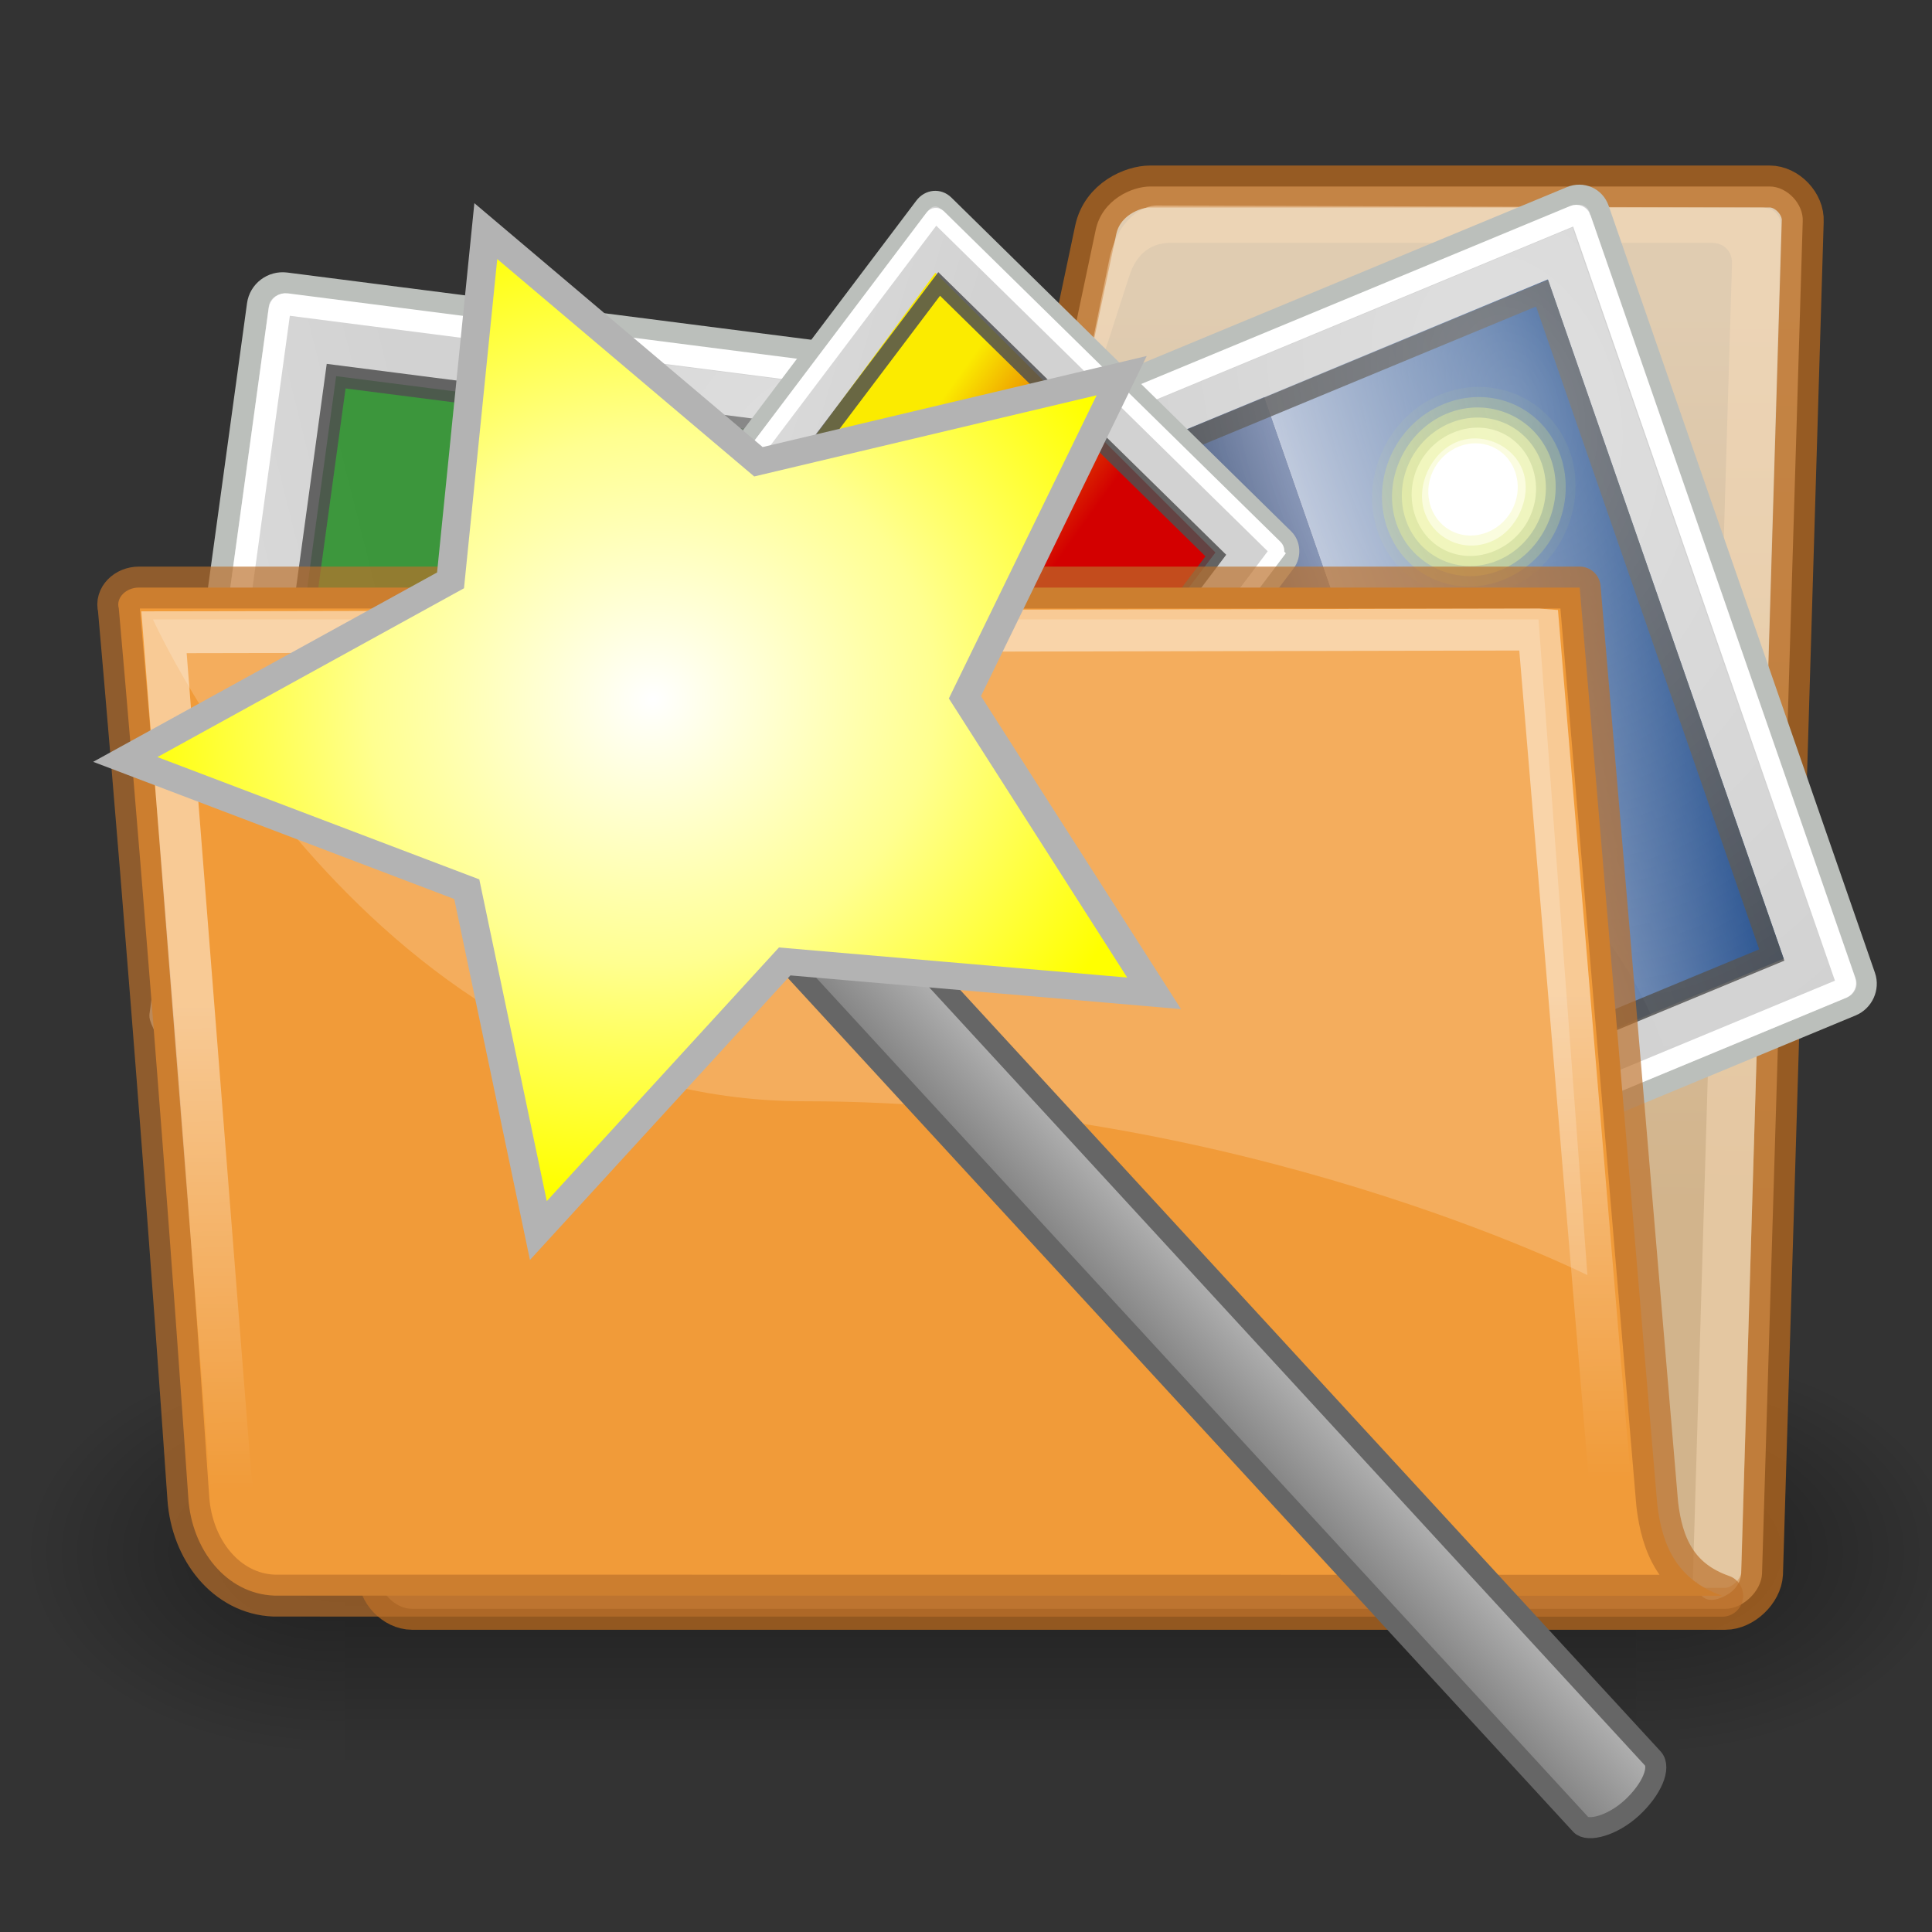 <?xml version="1.0" encoding="UTF-8" standalone="no"?>
<!-- Created with Inkscape (http://www.inkscape.org/) -->

<svg
   xmlns:dc="http://purl.org/dc/elements/1.1/"
   xmlns:cc="http://creativecommons.org/ns#"
   xmlns:rdf="http://www.w3.org/1999/02/22-rdf-syntax-ns#"
   xmlns:svg="http://www.w3.org/2000/svg"
   xmlns="http://www.w3.org/2000/svg"
   xmlns:xlink="http://www.w3.org/1999/xlink"
   xmlns:sodipodi="http://sodipodi.sourceforge.net/DTD/sodipodi-0.dtd"
   xmlns:inkscape="http://www.inkscape.org/namespaces/inkscape"
   width="46.09"
   height="46.09"
   id="svg97"
   sodipodi:version="0.32"
   inkscape:version="0.48.0 r9654"
   sodipodi:docname="photomagick.svg"
   inkscape:export-filename="q:\py\photomagick\data\photomagick.png"
   inkscape:export-xdpi="31.347832"
   inkscape:export-ydpi="31.347832"
   inkscape:output_extension="org.inkscape.output.svg.inkscape"
   version="1.1">
  <rect width="100%" height="100%" fill="#333333" stroke="none"/>
  <defs
     id="defs3">
    <linearGradient
       id="linearGradient4190">
      <stop
         style="stop-color:#ffffff;stop-opacity:1;"
         offset="0"
         id="stop4192" />
      <stop
         id="stop4198"
         offset="0.536"
         style="stop-color:#ffff90;stop-opacity:1;" />
      <stop
         style="stop-color:#ffff00;stop-opacity:1;"
         offset="1"
         id="stop4194" />
    </linearGradient>
    <linearGradient
       inkscape:collect="always"
       id="linearGradient4013">
      <stop
         style="stop-color:#d30005;stop-opacity:1;"
         offset="0"
         id="stop4015" />
      <stop
         style="stop-color:#0900d3;stop-opacity:1"
         offset="1"
         id="stop4017" />
    </linearGradient>
    <linearGradient
       inkscape:collect="always"
       id="linearGradient4001">
      <stop
         style="stop-color:#d30000;stop-opacity:1"
         offset="0"
         id="stop4003" />
      <stop
         style="stop-color:#fbeb00;stop-opacity:1"
         offset="1"
         id="stop4005" />
    </linearGradient>
    <linearGradient
       inkscape:collect="always"
       id="linearGradient4567">
      <stop
         style="stop-color:#d2b48c;stop-opacity:1;"
         offset="0"
         id="stop4569" />
      <stop
         style="stop-color:#e0ccb1;stop-opacity:1"
         offset="1"
         id="stop4571" />
    </linearGradient>
    <inkscape:perspective
       sodipodi:type="inkscape:persp3d"
       inkscape:vp_x="0 : 24 : 1"
       inkscape:vp_y="0 : 1000 : 0"
       inkscape:vp_z="48 : 24 : 1"
       inkscape:persp3d-origin="24 : 16 : 1"
       id="perspective68" />
    <radialGradient
       inkscape:collect="always"
       xlink:href="#linearGradient5060"
       id="radialGradient6719"
       gradientUnits="userSpaceOnUse"
       gradientTransform="matrix(-2.774,0,0,1.97,112.762,-872.885)"
       cx="605.714"
       cy="486.648"
       fx="605.714"
       fy="486.648"
       r="117.143" />
    <linearGradient
       inkscape:collect="always"
       id="linearGradient5060">
      <stop
         style="stop-color:black;stop-opacity:1;"
         offset="0"
         id="stop5062" />
      <stop
         style="stop-color:black;stop-opacity:0;"
         offset="1"
         id="stop5064" />
    </linearGradient>
    <radialGradient
       inkscape:collect="always"
       xlink:href="#linearGradient5060"
       id="radialGradient6717"
       gradientUnits="userSpaceOnUse"
       gradientTransform="matrix(2.774,0,0,1.97,-1891.633,-872.885)"
       cx="605.714"
       cy="486.648"
       fx="605.714"
       fy="486.648"
       r="117.143" />
    <linearGradient
       id="linearGradient5048">
      <stop
         style="stop-color:black;stop-opacity:0;"
         offset="0"
         id="stop5050" />
      <stop
         id="stop5056"
         offset="0.5"
         style="stop-color:black;stop-opacity:1;" />
      <stop
         style="stop-color:black;stop-opacity:0;"
         offset="1"
         id="stop5052" />
    </linearGradient>
    <linearGradient
       inkscape:collect="always"
       xlink:href="#linearGradient5048"
       id="linearGradient6715"
       gradientUnits="userSpaceOnUse"
       gradientTransform="matrix(2.774,0,0,1.97,-1892.179,-872.885)"
       x1="302.857"
       y1="366.648"
       x2="302.857"
       y2="609.505" />
    <linearGradient
       inkscape:collect="always"
       id="linearGradient9806">
      <stop
         style="stop-color:#000000;stop-opacity:1;"
         offset="0"
         id="stop9808" />
      <stop
         style="stop-color:#000000;stop-opacity:0;"
         offset="1"
         id="stop9810" />
    </linearGradient>
    <linearGradient
       id="linearGradient9766">
      <stop
         style="stop-color:#6194cb;stop-opacity:1;"
         offset="0"
         id="stop9768" />
      <stop
         style="stop-color:#729fcf;stop-opacity:1;"
         offset="1"
         id="stop9770" />
    </linearGradient>
    <linearGradient
       id="linearGradient3096">
      <stop
         id="stop3098"
         offset="0"
         style="stop-color:#424242;stop-opacity:1;" />
      <stop
         id="stop3100"
         offset="1"
         style="stop-color:#777777;stop-opacity:1;" />
    </linearGradient>
    <linearGradient
       id="linearGradient1789">
      <stop
         style="stop-color:#202020;stop-opacity:1;"
         offset="0"
         id="stop1790" />
      <stop
         style="stop-color:#b9b9b9;stop-opacity:1;"
         offset="1"
         id="stop1791" />
    </linearGradient>
    <linearGradient
       id="linearGradient3983">
      <stop
         style="stop-color:#ffffff;stop-opacity:0.876;"
         offset="0"
         id="stop3984" />
      <stop
         style="stop-color:#fffffe;stop-opacity:0;"
         offset="1"
         id="stop3985" />
    </linearGradient>
    <radialGradient
       inkscape:collect="always"
       xlink:href="#linearGradient9806"
       id="radialGradient9812"
       cx="24.351"
       cy="41.592"
       fx="24.351"
       fy="41.592"
       r="19.136"
       gradientTransform="matrix(1,0,0,0.242,0,31.506)"
       gradientUnits="userSpaceOnUse" />
    <radialGradient
       r="17.5"
       fy="36.812"
       fx="25.375"
       cy="36.812"
       cx="25.375"
       gradientTransform="matrix(1,0,0,0.454,0,20.115)"
       gradientUnits="userSpaceOnUse"
       id="radialGradient1417"
       xlink:href="#linearGradient2656"
       inkscape:collect="always" />
    <linearGradient
       id="linearGradient2591">
      <stop
         id="stop2593"
         offset="0"
         style="stop-color:#7a7a7a;stop-opacity:1;" />
      <stop
         id="stop2595"
         offset="1"
         style="stop-color:#000000;stop-opacity:1;" />
    </linearGradient>
    <linearGradient
       id="linearGradient3301">
      <stop
         style="stop-color:#ffffff;stop-opacity:1;"
         offset="0"
         id="stop3303" />
      <stop
         style="stop-color:#cbcbcb;stop-opacity:1;"
         offset="1"
         id="stop3305" />
    </linearGradient>
    <linearGradient
       id="linearGradient2230">
      <stop
         id="stop2232"
         offset="0"
         style="stop-color:#eeeeee;stop-opacity:1;" />
      <stop
         id="stop2234"
         offset="1"
         style="stop-color:#a2a2a2;stop-opacity:1;" />
    </linearGradient>
    <linearGradient
       id="linearGradient2268">
      <stop
         style="stop-color:#555753;stop-opacity:1;"
         offset="0"
         id="stop2270" />
      <stop
         style="stop-opacity:1;stop-color:#141514"
         offset="1"
         id="stop2272" />
    </linearGradient>
    <linearGradient
       id="linearGradient2290">
      <stop
         style="stop-color:#555753;stop-opacity:1;"
         offset="0"
         id="stop2292" />
      <stop
         style="stop-color:#313330;stop-opacity:1;"
         offset="1"
         id="stop2294" />
    </linearGradient>
    <linearGradient
       id="linearGradient2304">
      <stop
         style="stop-color:#353633;stop-opacity:1;"
         offset="0"
         id="stop2306" />
      <stop
         style="stop-color:#676964;stop-opacity:1;"
         offset="1"
         id="stop2308" />
    </linearGradient>
    <linearGradient
       id="linearGradient2615">
      <stop
         style="stop-color:#363d40;stop-opacity:1;"
         offset="0"
         id="stop2617" />
      <stop
         id="stop2623"
         offset="0.5"
         style="stop-color:#818f95;stop-opacity:1;" />
      <stop
         style="stop-color:#31383b;stop-opacity:1;"
         offset="1"
         id="stop2619" />
    </linearGradient>
    <linearGradient
       id="linearGradient2631">
      <stop
         style="stop-color:#010101;stop-opacity:1;"
         offset="0"
         id="stop2633" />
      <stop
         style="stop-color:#959595;stop-opacity:1;"
         offset="1"
         id="stop2635" />
    </linearGradient>
    <linearGradient
       inkscape:collect="always"
       id="linearGradient2656">
      <stop
         style="stop-color:#000000;stop-opacity:1;"
         offset="0"
         id="stop2658" />
      <stop
         style="stop-color:#000000;stop-opacity:0;"
         offset="1"
         id="stop2660" />
    </linearGradient>
    <linearGradient
       id="linearGradient2673">
      <stop
         style="stop-color:#8b8b8b;stop-opacity:1;"
         offset="0"
         id="stop2675" />
      <stop
         id="stop2681"
         offset="0.5"
         style="stop-color:#d3d9da;stop-opacity:1;" />
      <stop
         style="stop-color:#828282;stop-opacity:1;"
         offset="1"
         id="stop2677" />
    </linearGradient>
    <linearGradient
       id="linearGradient5048-3">
      <stop
         id="stop5050-9"
         offset="0"
         style="stop-color:black;stop-opacity:0;" />
      <stop
         style="stop-color:black;stop-opacity:1;"
         offset="0.5"
         id="stop5056-7" />
      <stop
         id="stop5052-2"
         offset="1"
         style="stop-color:black;stop-opacity:0;" />
    </linearGradient>
    <inkscape:perspective
       id="perspective102"
       inkscape:persp3d-origin="24 : 16 : 1"
       inkscape:vp_z="48 : 24 : 1"
       inkscape:vp_y="0 : 1000 : 0"
       inkscape:vp_x="0 : 24 : 1"
       sodipodi:type="inkscape:persp3d" />
    <inkscape:perspective
       id="perspective4168"
       inkscape:persp3d-origin="0.5 : 0.33333333 : 1"
       inkscape:vp_z="1 : 0.5 : 1"
       inkscape:vp_y="0 : 1000 : 0"
       inkscape:vp_x="0 : 0.5 : 1"
       sodipodi:type="inkscape:persp3d" />
    <linearGradient
       y2="609.505"
       x2="302.857"
       y1="366.648"
       x1="302.857"
       gradientTransform="matrix(2.774,0,0,1.97,-1892.179,-872.885)"
       gradientUnits="userSpaceOnUse"
       id="linearGradient6715-5-8"
       xlink:href="#linearGradient5048-3-7"
       inkscape:collect="always" />
    <linearGradient
       id="linearGradient5048-3-7">
      <stop
         id="stop5050-9-0"
         offset="0"
         style="stop-color:black;stop-opacity:0;" />
      <stop
         style="stop-color:black;stop-opacity:1;"
         offset="0.5"
         id="stop5056-7-7" />
      <stop
         id="stop5052-2-8"
         offset="1"
         style="stop-color:black;stop-opacity:0;" />
    </linearGradient>
    <radialGradient
       r="117.143"
       fy="486.648"
       fx="605.714"
       cy="486.648"
       cx="605.714"
       gradientTransform="matrix(2.774,0,0,1.97,-1891.633,-872.885)"
       gradientUnits="userSpaceOnUse"
       id="radialGradient6717-8-5"
       xlink:href="#linearGradient5060-8-8"
       inkscape:collect="always" />
    <linearGradient
       id="linearGradient5060-8-8"
       inkscape:collect="always">
      <stop
         id="stop5062-9-7"
         offset="0"
         style="stop-color:black;stop-opacity:1;" />
      <stop
         id="stop5064-7-8"
         offset="1"
         style="stop-color:black;stop-opacity:0;" />
    </linearGradient>
    <radialGradient
       r="117.143"
       fy="486.648"
       fx="605.714"
       cy="486.648"
       cx="605.714"
       gradientTransform="matrix(-2.774,0,0,1.97,112.762,-872.885)"
       gradientUnits="userSpaceOnUse"
       id="radialGradient6719-0-0"
       xlink:href="#linearGradient5060-8-8"
       inkscape:collect="always" />
    <radialGradient
       r="17.5"
       fy="36.812"
       fx="25.375"
       cy="36.812"
       cx="25.375"
       gradientTransform="matrix(1,0,0,0.454,0,20.115)"
       gradientUnits="userSpaceOnUse"
       id="radialGradient1415-5"
       xlink:href="#linearGradient2656-2"
       inkscape:collect="always" />
    <linearGradient
       inkscape:collect="always"
       id="linearGradient2656-2">
      <stop
         style="stop-color:#000000;stop-opacity:1;"
         offset="0"
         id="stop2658-8" />
      <stop
         style="stop-color:#000000;stop-opacity:0;"
         offset="1"
         id="stop2660-5" />
    </linearGradient>
    <linearGradient
       y2="29.719"
       x2="14.844"
       y1="29.719"
       x1="7.871"
       gradientTransform="matrix(1.036,0,0,1,-0.162,0.202)"
       gradientUnits="userSpaceOnUse"
       id="linearGradient1485-7"
       xlink:href="#linearGradient2290-2"
       inkscape:collect="always" />
    <linearGradient
       id="linearGradient2290-2">
      <stop
         style="stop-color:#555753;stop-opacity:1;"
         offset="0"
         id="stop2292-5" />
      <stop
         style="stop-color:#313330;stop-opacity:1;"
         offset="1"
         id="stop2294-7" />
    </linearGradient>
    <linearGradient
       y2="26.093"
       x2="30.13"
       y1="26.093"
       x1="16.353"
       gradientUnits="userSpaceOnUse"
       id="linearGradient1482-9"
       xlink:href="#linearGradient2304-1"
       inkscape:collect="always" />
    <linearGradient
       id="linearGradient2304-1">
      <stop
         style="stop-color:#353633;stop-opacity:1;"
         offset="0"
         id="stop2306-7" />
      <stop
         style="stop-color:#676964;stop-opacity:1;"
         offset="1"
         id="stop2308-3" />
    </linearGradient>
    <linearGradient
       y2="30.566"
       x2="38.416"
       y1="39.052"
       x1="22.55"
       gradientUnits="userSpaceOnUse"
       id="linearGradient1423-9"
       xlink:href="#linearGradient2615-6"
       inkscape:collect="always" />
    <linearGradient
       id="linearGradient2615-6">
      <stop
         style="stop-color:#363d40;stop-opacity:1;"
         offset="0"
         id="stop2617-9" />
      <stop
         id="stop2623-9"
         offset="0.5"
         style="stop-color:#818f95;stop-opacity:1;" />
      <stop
         style="stop-color:#31383b;stop-opacity:1;"
         offset="1"
         id="stop2619-8" />
    </linearGradient>
    <linearGradient
       y2="30.917"
       x2="33.904"
       y1="35.303"
       x1="23.661"
       gradientUnits="userSpaceOnUse"
       id="linearGradient1425-7"
       xlink:href="#linearGradient2673-7"
       inkscape:collect="always" />
    <linearGradient
       id="linearGradient2673-7">
      <stop
         style="stop-color:#8b8b8b;stop-opacity:1;"
         offset="0"
         id="stop2675-3" />
      <stop
         id="stop2681-6"
         offset="0.5"
         style="stop-color:#d3d9da;stop-opacity:1;" />
      <stop
         style="stop-color:#828282;stop-opacity:1;"
         offset="1"
         id="stop2677-5" />
    </linearGradient>
    <linearGradient
       y2="29.719"
       x2="14.844"
       y1="29.719"
       x1="7.871"
       gradientTransform="matrix(1.025,0,0,1,-0.068,0)"
       gradientUnits="userSpaceOnUse"
       id="linearGradient1475-2"
       xlink:href="#linearGradient2290-2"
       inkscape:collect="always" />
    <linearGradient
       id="linearGradient4211">
      <stop
         style="stop-color:#555753;stop-opacity:1;"
         offset="0"
         id="stop4213" />
      <stop
         style="stop-color:#313330;stop-opacity:1;"
         offset="1"
         id="stop4215" />
    </linearGradient>
    <linearGradient
       y2="57.125"
       x2="35.888"
       y1="16.125"
       x1="16.667"
       gradientUnits="userSpaceOnUse"
       id="linearGradient1469-8"
       xlink:href="#linearGradient2690-4"
       inkscape:collect="always" />
    <linearGradient
       inkscape:collect="always"
       id="linearGradient2690-4">
      <stop
         style="stop-color:#ffffff;stop-opacity:1;"
         offset="0"
         id="stop2692-0" />
      <stop
         style="stop-color:#ffffff;stop-opacity:0;"
         offset="1"
         id="stop2694-6" />
    </linearGradient>
    <radialGradient
       r="4.625"
       fy="23.672"
       fx="16.875"
       cy="23.672"
       cx="16.875"
       gradientTransform="matrix(1,0,0,1.014,0,-0.305)"
       gradientUnits="userSpaceOnUse"
       id="radialGradient1431-4"
       xlink:href="#linearGradient2591-9"
       inkscape:collect="always" />
    <linearGradient
       id="linearGradient2591-9">
      <stop
         id="stop2593-6"
         offset="0"
         style="stop-color:#7a7a7a;stop-opacity:1;" />
      <stop
         id="stop2595-6"
         offset="1"
         style="stop-color:#000000;stop-opacity:1;" />
    </linearGradient>
    <linearGradient
       y2="27.073"
       x2="18.422"
       y1="18.849"
       x1="12.836"
       gradientUnits="userSpaceOnUse"
       id="linearGradient1433-5"
       xlink:href="#linearGradient2631-9"
       inkscape:collect="always" />
    <linearGradient
       id="linearGradient2631-9">
      <stop
         style="stop-color:#010101;stop-opacity:1;"
         offset="0"
         id="stop2633-6" />
      <stop
         style="stop-color:#959595;stop-opacity:1;"
         offset="1"
         id="stop2635-2" />
    </linearGradient>
    <radialGradient
       gradientUnits="userSpaceOnUse"
       gradientTransform="matrix(1,0,0,1.036,0,-0.81)"
       r="1.75"
       fy="22.688"
       fx="14.75"
       cy="22.688"
       cx="14.75"
       id="radialGradient2824-8"
       xlink:href="#linearGradient2818-8"
       inkscape:collect="always" />
    <linearGradient
       id="linearGradient2818-8"
       inkscape:collect="always">
      <stop
         id="stop2820-7"
         offset="0"
         style="stop-color:#ffffff;stop-opacity:1;" />
      <stop
         id="stop2822-5"
         offset="1"
         style="stop-color:#ffffff;stop-opacity:0;" />
    </linearGradient>
    <linearGradient
       y2="12.847"
       x2="29.395"
       y1="9.412"
       x1="29.395"
       gradientUnits="userSpaceOnUse"
       id="linearGradient1461-7"
       xlink:href="#linearGradient2268-0"
       inkscape:collect="always" />
    <linearGradient
       id="linearGradient2268-0">
      <stop
         style="stop-color:#555753;stop-opacity:1;"
         offset="0"
         id="stop2270-2" />
      <stop
         style="stop-opacity:1;stop-color:#141514"
         offset="1"
         id="stop2272-2" />
    </linearGradient>
    <linearGradient
       y2="30.191"
       x2="6.56"
       y1="29.374"
       x1="6.56"
       gradientTransform="matrix(1.478,0,0,1.982,18.567,-51.608)"
       gradientUnits="userSpaceOnUse"
       id="linearGradient1456-9"
       xlink:href="#linearGradient3301-1"
       inkscape:collect="always" />
    <linearGradient
       id="linearGradient3301-1">
      <stop
         style="stop-color:#ffffff;stop-opacity:1;"
         offset="0"
         id="stop3303-3" />
      <stop
         style="stop-color:#cbcbcb;stop-opacity:1;"
         offset="1"
         id="stop3305-8" />
    </linearGradient>
    <linearGradient
       y2="24.701"
       x2="7.915"
       y1="30.817"
       x1="7.915"
       gradientTransform="matrix(1.318,0,0,0.773,18.707,-14.22)"
       gradientUnits="userSpaceOnUse"
       id="linearGradient1458-1"
       xlink:href="#linearGradient2230-3"
       inkscape:collect="always" />
    <linearGradient
       id="linearGradient2230-3">
      <stop
         id="stop2232-7"
         offset="0"
         style="stop-color:#eeeeee;stop-opacity:1;" />
      <stop
         id="stop2234-6"
         offset="1"
         style="stop-color:#a2a2a2;stop-opacity:1;" />
    </linearGradient>
    <linearGradient
       y2="30.191"
       x2="6.56"
       y1="29.374"
       x1="6.56"
       gradientTransform="matrix(0.655,0,0,1.898,14.942,-35.552)"
       gradientUnits="userSpaceOnUse"
       id="linearGradient1451-1"
       xlink:href="#linearGradient3301-1"
       inkscape:collect="always" />
    <linearGradient
       id="linearGradient4246">
      <stop
         style="stop-color:#ffffff;stop-opacity:1;"
         offset="0"
         id="stop4248" />
      <stop
         style="stop-color:#cbcbcb;stop-opacity:1;"
         offset="1"
         id="stop4250" />
    </linearGradient>
    <inkscape:perspective
       id="perspective3172"
       inkscape:persp3d-origin="0.5 : 0.33333333 : 1"
       inkscape:vp_z="1 : 0.5 : 1"
       inkscape:vp_y="0 : 1000 : 0"
       inkscape:vp_x="0 : 0.5 : 1"
       sodipodi:type="inkscape:persp3d" />
    <inkscape:perspective
       id="perspective3194"
       inkscape:persp3d-origin="0.5 : 0.33333333 : 1"
       inkscape:vp_z="1 : 0.5 : 1"
       inkscape:vp_y="0 : 1000 : 0"
       inkscape:vp_x="0 : 0.5 : 1"
       sodipodi:type="inkscape:persp3d" />
    <radialGradient
       gradientUnits="userSpaceOnUse"
       gradientTransform="matrix(1,0,0,0.184,0,33.975)"
       r="22.097"
       fy="41.636"
       fx="24.218"
       cy="41.636"
       cx="24.218"
       id="radialGradient12135"
       xlink:href="#linearGradient12129"
       inkscape:collect="always" />
    <linearGradient
       id="aigrd3"
       gradientUnits="userSpaceOnUse"
       x1="21.933"
       y1="24.627"
       x2="21.933"
       y2="7.109">
      <stop
         offset="0"
         style="stop-color:#D0D6E5;stroke-dasharray:none;stroke-miterlimit:4;stroke-width:1.217"
         id="stop16199" />
      <stop
         offset="1"
         style="stop-color:#093A80;stroke-dasharray:none;stroke-miterlimit:4;stroke-width:1.217"
         id="stop16201" />
    </linearGradient>
    <linearGradient
       id="aigrd2"
       gradientUnits="userSpaceOnUse"
       x1="21.877"
       y1="30.341"
       x2="21.917"
       y2="22.577">
      <stop
         offset="0"
         style="stop-color:#5e4f07;stop-opacity:1;"
         id="stop16184" />
      <stop
         offset="1"
         style="stop-color:#348a31;stop-opacity:1;"
         id="stop16186" />
    </linearGradient>
    <linearGradient
       id="aigrd1"
       gradientUnits="userSpaceOnUse"
       x1="12.487"
       y1="3.732"
       x2="31.081"
       y2="36.033">
      <stop
         offset="0"
         style="stop-color:#D2D2D2;stroke-dasharray:none;stroke-miterlimit:4;stroke-width:1.217"
         id="stop16177" />
      <stop
         offset="1"
         style="stop-color:#EDEDED;stroke-dasharray:none;stroke-miterlimit:4;stroke-width:1.217"
         id="stop16179" />
    </linearGradient>
    <linearGradient
       id="linearGradient12129"
       inkscape:collect="always">
      <stop
         id="stop12131"
         offset="0"
         style="stop-color:#000000;stop-opacity:1;" />
      <stop
         id="stop12133"
         offset="1"
         style="stop-color:#000000;stop-opacity:0;" />
    </linearGradient>
    <linearGradient
       id="linearGradient2392">
      <stop
         style="stop-color:#715b26;stop-opacity:1;"
         offset="0"
         id="stop2394" />
      <stop
         style="stop-color:#312710;stop-opacity:1;"
         offset="1"
         id="stop2396" />
    </linearGradient>
    <linearGradient
       y2="7.109"
       x2="21.933"
       y1="24.627"
       x1="21.933"
       gradientUnits="userSpaceOnUse"
       id="linearGradient7648">
      <stop
         id="stop7650"
         style="stop-color:#8595bc;stop-opacity:1;"
         offset="0" />
      <stop
         id="stop7652"
         style="stop-color:#041a3b;stop-opacity:1;"
         offset="1" />
    </linearGradient>
    <linearGradient
       id="linearGradient2224">
      <stop
         id="stop2226"
         offset="0"
         style="stop-color:#7c7c7c;stop-opacity:1;" />
      <stop
         id="stop2228"
         offset="1"
         style="stop-color:#b8b8b8;stop-opacity:1;" />
    </linearGradient>
    <linearGradient
       id="linearGradient8171">
      <stop
         id="stop8173"
         offset="0"
         style="stop-color:#bbbdba;stop-opacity:1;" />
      <stop
         id="stop8175"
         offset="1"
         style="stop-color:#70746e;stop-opacity:1;" />
    </linearGradient>
    <linearGradient
       id="linearGradient5048-0">
      <stop
         id="stop5050-5"
         offset="0"
         style="stop-color:black;stop-opacity:0;" />
      <stop
         style="stop-color:black;stop-opacity:1;"
         offset="0.5"
         id="stop5056-1" />
      <stop
         id="stop5052-1"
         offset="1"
         style="stop-color:black;stop-opacity:0;" />
    </linearGradient>
    <inkscape:perspective
       id="perspective80"
       inkscape:persp3d-origin="24 : 16 : 1"
       inkscape:vp_z="48 : 24 : 1"
       inkscape:vp_y="0 : 1000 : 0"
       inkscape:vp_x="0 : 24 : 1"
       sodipodi:type="inkscape:persp3d" />
    <inkscape:perspective
       id="perspective3309"
       inkscape:persp3d-origin="0.5 : 0.33333333 : 1"
       inkscape:vp_z="1 : 0.5 : 1"
       inkscape:vp_y="0 : 1000 : 0"
       inkscape:vp_x="0 : 0.5 : 1"
       sodipodi:type="inkscape:persp3d" />
    <linearGradient
       inkscape:collect="always"
       xlink:href="#linearGradient319-6"
       id="linearGradient3040-4"
       gradientUnits="userSpaceOnUse"
       gradientTransform="matrix(1.317,0,0,0.816,-28.905,-25.485)"
       x1="13.036"
       y1="32.567"
       x2="12.854"
       y2="46.689" />
    <linearGradient
       id="linearGradient319-6"
       inkscape:collect="always">
      <stop
         id="stop320-2"
         offset="0"
         style="stop-color:#ffffff;stop-opacity:1;" />
      <stop
         id="stop321-8"
         offset="1"
         style="stop-color:#ffffff;stop-opacity:0;" />
    </linearGradient>
    <inkscape:perspective
       id="perspective3427"
       inkscape:persp3d-origin="0.5 : 0.33333333 : 1"
       inkscape:vp_z="1 : 0.5 : 1"
       inkscape:vp_y="0 : 1000 : 0"
       inkscape:vp_x="0 : 0.5 : 1"
       sodipodi:type="inkscape:persp3d" />
    <linearGradient
       id="linearGradient5048-0-4">
      <stop
         id="stop5050-5-5"
         offset="0"
         style="stop-color:black;stop-opacity:0;" />
      <stop
         style="stop-color:black;stop-opacity:1;"
         offset="0.5"
         id="stop5056-1-8" />
      <stop
         id="stop5052-1-5"
         offset="1"
         style="stop-color:black;stop-opacity:0;" />
    </linearGradient>
    <linearGradient
       id="aigrd1-5"
       gradientUnits="userSpaceOnUse"
       x1="12.487"
       y1="3.732"
       x2="31.081"
       y2="36.033">
      <stop
         offset="0"
         style="stop-color:#D2D2D2;stroke-dasharray:none;stroke-miterlimit:4;stroke-width:1.217"
         id="stop16177-3" />
      <stop
         offset="1"
         style="stop-color:#EDEDED;stroke-dasharray:none;stroke-miterlimit:4;stroke-width:1.217"
         id="stop16179-8" />
    </linearGradient>
    <linearGradient
       y2="7.109"
       x2="21.933"
       y1="24.627"
       x1="21.933"
       gradientUnits="userSpaceOnUse"
       id="linearGradient7648-0">
      <stop
         id="stop7650-3"
         style="stop-color:#8595bc;stop-opacity:1;"
         offset="0" />
      <stop
         id="stop7652-3"
         style="stop-color:#041a3b;stop-opacity:1;"
         offset="1" />
    </linearGradient>
    <linearGradient
       id="aigrd3-1"
       gradientUnits="userSpaceOnUse"
       x1="21.933"
       y1="24.627"
       x2="21.933"
       y2="7.109">
      <stop
         offset="0"
         style="stop-color:#D0D6E5;stroke-dasharray:none;stroke-miterlimit:4;stroke-width:1.217"
         id="stop16199-8" />
      <stop
         offset="1"
         style="stop-color:#093A80;stroke-dasharray:none;stroke-miterlimit:4;stroke-width:1.217"
         id="stop16201-7" />
    </linearGradient>
    <linearGradient
       id="linearGradient2224-5">
      <stop
         id="stop2226-1"
         offset="0"
         style="stop-color:#7c7c7c;stop-opacity:1;" />
      <stop
         id="stop2228-1"
         offset="1"
         style="stop-color:#b8b8b8;stop-opacity:1;" />
    </linearGradient>
    <linearGradient
       id="linearGradient8171-3">
      <stop
         id="stop8173-0"
         offset="0"
         style="stop-color:#bbbdba;stop-opacity:1;" />
      <stop
         id="stop8175-0"
         offset="1"
         style="stop-color:#70746e;stop-opacity:1;" />
    </linearGradient>
    <radialGradient
       gradientUnits="userSpaceOnUse"
       gradientTransform="matrix(1.711,0,0,1.125,-11.568,1.803)"
       r="19.969"
       fy="10.405"
       fx="12.7"
       cy="10.405"
       cx="12.7"
       id="radialGradient8161-4"
       xlink:href="#linearGradient8155-9"
       inkscape:collect="always" />
    <linearGradient
       id="linearGradient8155-9"
       inkscape:collect="always">
      <stop
         id="stop8157-9"
         offset="0"
         style="stop-color:#ffffff;stop-opacity:1;" />
      <stop
         id="stop8159-9"
         offset="1"
         style="stop-color:#ffffff;stop-opacity:0;" />
    </linearGradient>
    <linearGradient
       id="linearGradient3476">
      <stop
         id="stop3478"
         offset="0"
         style="stop-color:black;stop-opacity:0;" />
      <stop
         style="stop-color:black;stop-opacity:1;"
         offset="0.5"
         id="stop3480" />
      <stop
         id="stop3482"
         offset="1"
         style="stop-color:black;stop-opacity:0;" />
    </linearGradient>
    <linearGradient
       id="linearGradient3499"
       gradientUnits="userSpaceOnUse"
       x1="12.487"
       y1="3.732"
       x2="31.081"
       y2="36.033">
      <stop
         offset="0"
         style="stop-color:#D2D2D2;stroke-dasharray:none;stroke-miterlimit:4;stroke-width:1.217"
         id="stop3501" />
      <stop
         offset="1"
         style="stop-color:#EDEDED;stroke-dasharray:none;stroke-miterlimit:4;stroke-width:1.217"
         id="stop3503" />
    </linearGradient>
    <linearGradient
       y2="7.109"
       x2="21.933"
       y1="24.627"
       x1="21.933"
       gradientUnits="userSpaceOnUse"
       id="linearGradient3506">
      <stop
         id="stop3508"
         style="stop-color:#8595bc;stop-opacity:1;"
         offset="0" />
      <stop
         id="stop3510"
         style="stop-color:#041a3b;stop-opacity:1;"
         offset="1" />
    </linearGradient>
    <linearGradient
       id="linearGradient3513"
       gradientUnits="userSpaceOnUse"
       x1="21.933"
       y1="24.627"
       x2="21.933"
       y2="7.109">
      <stop
         offset="0"
         style="stop-color:#D0D6E5;stroke-dasharray:none;stroke-miterlimit:4;stroke-width:1.217"
         id="stop3515" />
      <stop
         offset="1"
         style="stop-color:#093A80;stroke-dasharray:none;stroke-miterlimit:4;stroke-width:1.217"
         id="stop3517" />
    </linearGradient>
    <linearGradient
       id="linearGradient3520">
      <stop
         id="stop3522"
         offset="0"
         style="stop-color:#7c7c7c;stop-opacity:1;" />
      <stop
         id="stop3524"
         offset="1"
         style="stop-color:#b8b8b8;stop-opacity:1;" />
    </linearGradient>
    <linearGradient
       id="linearGradient3527">
      <stop
         id="stop3529"
         offset="0"
         style="stop-color:#bbbdba;stop-opacity:1;" />
      <stop
         id="stop3531"
         offset="1"
         style="stop-color:#70746e;stop-opacity:1;" />
    </linearGradient>
    <inkscape:perspective
       id="perspective3892"
       inkscape:persp3d-origin="0.5 : 0.33333333 : 1"
       inkscape:vp_z="1 : 0.5 : 1"
       inkscape:vp_y="0 : 1000 : 0"
       inkscape:vp_x="0 : 0.5 : 1"
       sodipodi:type="inkscape:persp3d" />
    <linearGradient
       id="linearGradient5048-0-4-5">
      <stop
         id="stop5050-5-5-2"
         offset="0"
         style="stop-color:black;stop-opacity:0;" />
      <stop
         style="stop-color:black;stop-opacity:1;"
         offset="0.5"
         id="stop5056-1-8-4" />
      <stop
         id="stop5052-1-5-0"
         offset="1"
         style="stop-color:black;stop-opacity:0;" />
    </linearGradient>
    <linearGradient
       id="linearGradient5060-8-3-6"
       inkscape:collect="always">
      <stop
         id="stop5062-0-3-8"
         offset="0"
         style="stop-color:black;stop-opacity:1;" />
      <stop
         id="stop5064-2-8-5"
         offset="1"
         style="stop-color:black;stop-opacity:0;" />
    </linearGradient>
    <linearGradient
       id="aigrd1-5-4"
       gradientUnits="userSpaceOnUse"
       x1="12.487"
       y1="3.732"
       x2="31.081"
       y2="36.033">
      <stop
         offset="0"
         style="stop-color:#D2D2D2;stroke-dasharray:none;stroke-miterlimit:4;stroke-width:1.217"
         id="stop16177-3-6" />
      <stop
         offset="1"
         style="stop-color:#EDEDED;stroke-dasharray:none;stroke-miterlimit:4;stroke-width:1.217"
         id="stop16179-8-8" />
    </linearGradient>
    <linearGradient
       y2="7.109"
       x2="21.933"
       y1="24.627"
       x1="21.933"
       gradientUnits="userSpaceOnUse"
       id="linearGradient7648-0-2">
      <stop
         id="stop7650-3-3"
         style="stop-color:#8595bc;stop-opacity:1;"
         offset="0" />
      <stop
         id="stop7652-3-6"
         style="stop-color:#041a3b;stop-opacity:1;"
         offset="1" />
    </linearGradient>
    <linearGradient
       id="aigrd3-1-2"
       gradientUnits="userSpaceOnUse"
       x1="21.933"
       y1="24.627"
       x2="21.933"
       y2="7.109">
      <stop
         offset="0"
         style="stop-color:#D0D6E5;stroke-dasharray:none;stroke-miterlimit:4;stroke-width:1.217"
         id="stop16199-8-4" />
      <stop
         offset="1"
         style="stop-color:#093A80;stroke-dasharray:none;stroke-miterlimit:4;stroke-width:1.217"
         id="stop16201-7-7" />
    </linearGradient>
    <linearGradient
       id="linearGradient2224-5-4">
      <stop
         id="stop2226-1-9"
         offset="0"
         style="stop-color:#7c7c7c;stop-opacity:1;" />
      <stop
         id="stop2228-1-6"
         offset="1"
         style="stop-color:#b8b8b8;stop-opacity:1;" />
    </linearGradient>
    <linearGradient
       id="linearGradient8171-3-4">
      <stop
         id="stop8173-0-6"
         offset="0"
         style="stop-color:#bbbdba;stop-opacity:1;" />
      <stop
         id="stop8175-0-4"
         offset="1"
         style="stop-color:#70746e;stop-opacity:1;" />
    </linearGradient>
    <linearGradient
       id="linearGradient2251-5-5"
       inkscape:collect="always">
      <stop
         id="stop2253-4-1"
         offset="0"
         style="stop-color:#ffffff;stop-opacity:1;" />
      <stop
         id="stop2255-2-6"
         offset="1"
         style="stop-color:#ffffff;stop-opacity:0;" />
    </linearGradient>
    <radialGradient
       r="19.969"
       fy="10.405"
       fx="12.7"
       cy="10.405"
       cx="12.7"
       gradientTransform="matrix(1.711,0,0,1.125,-11.568,1.803)"
       gradientUnits="userSpaceOnUse"
       id="radialGradient3601-1"
       xlink:href="#linearGradient8155-9-3"
       inkscape:collect="always" />
    <linearGradient
       id="linearGradient8155-9-3"
       inkscape:collect="always">
      <stop
         id="stop8157-9-7"
         offset="0"
         style="stop-color:#ffffff;stop-opacity:1;" />
      <stop
         id="stop8159-9-7"
         offset="1"
         style="stop-color:#ffffff;stop-opacity:0;" />
    </linearGradient>
    <linearGradient
       inkscape:collect="always"
       xlink:href="#linearGradient5048-0-4-5"
       id="linearGradient3399-4-1"
       gradientUnits="userSpaceOnUse"
       gradientTransform="matrix(2.774,0,0,1.97,-1892.179,-872.885)"
       x1="302.857"
       y1="366.648"
       x2="302.857"
       y2="609.505" />
    <linearGradient
       id="linearGradient3941">
      <stop
         id="stop3943"
         offset="0"
         style="stop-color:black;stop-opacity:0;" />
      <stop
         style="stop-color:black;stop-opacity:1;"
         offset="0.5"
         id="stop3945" />
      <stop
         id="stop3947"
         offset="1"
         style="stop-color:black;stop-opacity:0;" />
    </linearGradient>
    <radialGradient
       inkscape:collect="always"
       xlink:href="#linearGradient5060-8-3-6"
       id="radialGradient3401-9-2"
       gradientUnits="userSpaceOnUse"
       gradientTransform="matrix(2.774,0,0,1.97,-1891.633,-872.885)"
       cx="605.714"
       cy="486.648"
       fx="605.714"
       fy="486.648"
       r="117.143" />
    <radialGradient
       inkscape:collect="always"
       xlink:href="#linearGradient5060-8-3-6"
       id="radialGradient3403-8-1"
       gradientUnits="userSpaceOnUse"
       gradientTransform="matrix(-2.774,0,0,1.97,112.762,-872.885)"
       cx="605.714"
       cy="486.648"
       fx="605.714"
       fy="486.648"
       r="117.143" />
    <linearGradient
       inkscape:collect="always"
       xlink:href="#aigrd1-5-4"
       id="linearGradient3405-1-0"
       gradientUnits="userSpaceOnUse"
       gradientTransform="matrix(1.434,0,0,0.99,52.322,2.839)"
       x1="12.487"
       y1="3.732"
       x2="31.081"
       y2="36.033" />
    <linearGradient
       id="linearGradient3964"
       gradientUnits="userSpaceOnUse"
       x1="12.487"
       y1="3.732"
       x2="31.081"
       y2="36.033">
      <stop
         offset="0"
         style="stop-color:#D2D2D2;stroke-dasharray:none;stroke-miterlimit:4;stroke-width:1.217"
         id="stop3966" />
      <stop
         offset="1"
         style="stop-color:#EDEDED;stroke-dasharray:none;stroke-miterlimit:4;stroke-width:1.217"
         id="stop3968" />
    </linearGradient>
    <linearGradient
       inkscape:collect="always"
       xlink:href="#linearGradient7648-0-2"
       id="linearGradient3407-6-8"
       gradientUnits="userSpaceOnUse"
       gradientTransform="matrix(1.099,0,0,-0.798,-1.954,37.324)"
       x1="21.933"
       y1="24.627"
       x2="21.933"
       y2="7.109" />
    <linearGradient
       y2="7.109"
       x2="21.933"
       y1="24.627"
       x1="21.933"
       gradientUnits="userSpaceOnUse"
       id="linearGradient3971">
      <stop
         id="stop3973"
         style="stop-color:#8595bc;stop-opacity:1;"
         offset="0" />
      <stop
         id="stop3975"
         style="stop-color:#041a3b;stop-opacity:1;"
         offset="1" />
    </linearGradient>
    <linearGradient
       inkscape:collect="always"
       xlink:href="#aigrd3-1-2"
       id="linearGradient3409-3-9"
       gradientUnits="userSpaceOnUse"
       gradientTransform="matrix(1.099,0,0,1.107,-1.954,-4.922)"
       x1="21.933"
       y1="24.627"
       x2="21.933"
       y2="7.109" />
    <linearGradient
       id="linearGradient3978"
       gradientUnits="userSpaceOnUse"
       x1="21.933"
       y1="24.627"
       x2="21.933"
       y2="7.109">
      <stop
         offset="0"
         style="stop-color:#D0D6E5;stroke-dasharray:none;stroke-miterlimit:4;stroke-width:1.217"
         id="stop3980" />
      <stop
         offset="1"
         style="stop-color:#093A80;stroke-dasharray:none;stroke-miterlimit:4;stroke-width:1.217"
         id="stop3982" />
    </linearGradient>
    <linearGradient
       inkscape:collect="always"
       xlink:href="#linearGradient2224-5-4"
       id="linearGradient3411-9-0"
       gradientUnits="userSpaceOnUse"
       gradientTransform="translate(5.148,-3.035)"
       x1="35.997"
       y1="40.458"
       x2="33.665"
       y2="37.771" />
    <linearGradient
       id="linearGradient3985">
      <stop
         id="stop3987"
         offset="0"
         style="stop-color:#7c7c7c;stop-opacity:1;" />
      <stop
         id="stop3989"
         offset="1"
         style="stop-color:#b8b8b8;stop-opacity:1;" />
    </linearGradient>
    <linearGradient
       inkscape:collect="always"
       xlink:href="#linearGradient8171-3-4"
       id="linearGradient3413-3-1"
       gradientUnits="userSpaceOnUse"
       x1="42.188"
       y1="31"
       x2="45"
       y2="39.985" />
    <linearGradient
       id="linearGradient3992">
      <stop
         id="stop3994"
         offset="0"
         style="stop-color:#bbbdba;stop-opacity:1;" />
      <stop
         id="stop3996"
         offset="1"
         style="stop-color:#70746e;stop-opacity:1;" />
    </linearGradient>
    <linearGradient
       inkscape:collect="always"
       xlink:href="#linearGradient2251-5-5"
       id="linearGradient3415-3-3"
       gradientUnits="userSpaceOnUse"
       gradientTransform="translate(5.148,-3.41)"
       x1="33.396"
       y1="36.921"
       x2="34.17"
       y2="38.07" />
    <radialGradient
       inkscape:collect="always"
       xlink:href="#linearGradient8155-9-3"
       id="radialGradient3417-4-4"
       gradientUnits="userSpaceOnUse"
       gradientTransform="matrix(1.711,0,0,1.125,-11.568,1.803)"
       cx="12.7"
       cy="10.405"
       fx="12.7"
       fy="10.405"
       r="19.969" />
    <inkscape:perspective
       id="perspective4358"
       inkscape:persp3d-origin="0.5 : 0.33333333 : 1"
       inkscape:vp_z="1 : 0.5 : 1"
       inkscape:vp_y="0 : 1000 : 0"
       inkscape:vp_x="0 : 0.5 : 1"
       sodipodi:type="inkscape:persp3d" />
    <linearGradient
       id="linearGradient5048-0-4-5-9">
      <stop
         id="stop5050-5-5-2-2"
         offset="0"
         style="stop-color:black;stop-opacity:0;" />
      <stop
         style="stop-color:black;stop-opacity:1;"
         offset="0.5"
         id="stop5056-1-8-4-4" />
      <stop
         id="stop5052-1-5-0-5"
         offset="1"
         style="stop-color:black;stop-opacity:0;" />
    </linearGradient>
    <linearGradient
       id="aigrd1-5-4-0"
       gradientUnits="userSpaceOnUse"
       x1="12.487"
       y1="3.732"
       x2="31.081"
       y2="36.033">
      <stop
         offset="0"
         style="stop-color:#D2D2D2;stroke-dasharray:none;stroke-miterlimit:4;stroke-width:1.217"
         id="stop16177-3-6-0" />
      <stop
         offset="1"
         style="stop-color:#EDEDED;stroke-dasharray:none;stroke-miterlimit:4;stroke-width:1.217"
         id="stop16179-8-8-0" />
    </linearGradient>
    <linearGradient
       y2="7.109"
       x2="21.933"
       y1="24.627"
       x1="21.933"
       gradientUnits="userSpaceOnUse"
       id="linearGradient7648-0-2-2">
      <stop
         id="stop7650-3-3-2"
         style="stop-color:#8595bc;stop-opacity:1;"
         offset="0" />
      <stop
         id="stop7652-3-6-4"
         style="stop-color:#041a3b;stop-opacity:1;"
         offset="1" />
    </linearGradient>
    <linearGradient
       id="aigrd3-1-2-9"
       gradientUnits="userSpaceOnUse"
       x1="21.933"
       y1="24.627"
       x2="21.933"
       y2="7.109">
      <stop
         offset="0"
         style="stop-color:#D0D6E5;stroke-dasharray:none;stroke-miterlimit:4;stroke-width:1.217"
         id="stop16199-8-4-8" />
      <stop
         offset="1"
         style="stop-color:#093A80;stroke-dasharray:none;stroke-miterlimit:4;stroke-width:1.217"
         id="stop16201-7-7-5" />
    </linearGradient>
    <linearGradient
       id="linearGradient2224-5-4-7">
      <stop
         id="stop2226-1-9-8"
         offset="0"
         style="stop-color:#7c7c7c;stop-opacity:1;" />
      <stop
         id="stop2228-1-6-6"
         offset="1"
         style="stop-color:#b8b8b8;stop-opacity:1;" />
    </linearGradient>
    <linearGradient
       id="linearGradient8171-3-4-0">
      <stop
         id="stop8173-0-6-6"
         offset="0"
         style="stop-color:#bbbdba;stop-opacity:1;" />
      <stop
         id="stop8175-0-4-4"
         offset="1"
         style="stop-color:#70746e;stop-opacity:1;" />
    </linearGradient>
    <radialGradient
       r="19.969"
       fy="10.405"
       fx="12.7"
       cy="10.405"
       cx="12.7"
       gradientTransform="matrix(1.711,0,0,1.125,-11.568,1.803)"
       gradientUnits="userSpaceOnUse"
       id="radialGradient4066-1"
       xlink:href="#linearGradient8155-9-3-0"
       inkscape:collect="always" />
    <linearGradient
       id="linearGradient8155-9-3-0"
       inkscape:collect="always">
      <stop
         id="stop8157-9-7-9"
         offset="0"
         style="stop-color:#ffffff;stop-opacity:1;" />
      <stop
         id="stop8159-9-7-3"
         offset="1"
         style="stop-color:#ffffff;stop-opacity:0;" />
    </linearGradient>
    <radialGradient
       inkscape:collect="always"
       xlink:href="#linearGradient8155-9-3"
       id="radialGradient4581"
       gradientUnits="userSpaceOnUse"
       gradientTransform="matrix(0.206,-0.871,0.578,0.132,-3.545,2.37)"
       cx="12.7"
       cy="10.405"
       fx="12.7"
       fy="10.405"
       r="19.969" />
    <linearGradient
       inkscape:collect="always"
       xlink:href="#linearGradient2251-5-5"
       id="linearGradient4584"
       gradientUnits="userSpaceOnUse"
       gradientTransform="matrix(0.121,-0.509,0.514,0.117,-4.208,-6.752)"
       x1="33.396"
       y1="36.921"
       x2="34.17"
       y2="38.07" />
    <linearGradient
       inkscape:collect="always"
       xlink:href="#linearGradient2224-5-4"
       id="linearGradient4587"
       gradientUnits="userSpaceOnUse"
       gradientTransform="matrix(0.121,-0.509,0.514,0.117,-4.015,-6.708)"
       x1="35.997"
       y1="40.458"
       x2="33.665"
       y2="37.771" />
    <linearGradient
       inkscape:collect="always"
       xlink:href="#linearGradient8171-3-4"
       id="linearGradient4589"
       gradientUnits="userSpaceOnUse"
       x1="42.188"
       y1="31"
       x2="45"
       y2="39.985"
       gradientTransform="matrix(0.121,-0.509,0.514,0.117,-3.076,-3.732)" />
    <linearGradient
       inkscape:collect="always"
       xlink:href="#aigrd1-5-4"
       id="linearGradient4610"
       gradientUnits="userSpaceOnUse"
       gradientTransform="matrix(0.173,-0.73,0.509,0.116,4.694,-30.044)"
       x1="12.487"
       y1="3.732"
       x2="31.081"
       y2="36.033" />
    <linearGradient
       inkscape:collect="always"
       xlink:href="#linearGradient5048-0-4-5"
       id="linearGradient4628"
       gradientUnits="userSpaceOnUse"
       gradientTransform="matrix(2.774,0,0,1.97,-1892.179,-872.885)"
       x1="302.857"
       y1="366.648"
       x2="302.857"
       y2="609.505" />
    <radialGradient
       inkscape:collect="always"
       xlink:href="#linearGradient5060-8-3-6"
       id="radialGradient4630"
       gradientUnits="userSpaceOnUse"
       gradientTransform="matrix(2.774,0,0,1.97,-1891.633,-872.885)"
       cx="605.714"
       cy="486.648"
       fx="605.714"
       fy="486.648"
       r="117.143" />
    <radialGradient
       inkscape:collect="always"
       xlink:href="#linearGradient5060-8-3-6"
       id="radialGradient4632"
       gradientUnits="userSpaceOnUse"
       gradientTransform="matrix(-2.774,0,0,1.97,112.762,-872.885)"
       cx="605.714"
       cy="486.648"
       fx="605.714"
       fy="486.648"
       r="117.143" />
    <linearGradient
       inkscape:collect="always"
       xlink:href="#aigrd1-5-4"
       id="linearGradient4634"
       gradientUnits="userSpaceOnUse"
       gradientTransform="matrix(0.173,-0.73,0.509,0.116,4.694,-30.044)"
       x1="12.487"
       y1="3.732"
       x2="31.081"
       y2="36.033" />
    <linearGradient
       inkscape:collect="always"
       xlink:href="#linearGradient2224-5-4"
       id="linearGradient4636"
       gradientUnits="userSpaceOnUse"
       gradientTransform="matrix(0.121,-0.509,0.514,0.117,-4.015,-6.708)"
       x1="35.997"
       y1="40.458"
       x2="33.665"
       y2="37.771" />
    <linearGradient
       inkscape:collect="always"
       xlink:href="#linearGradient8171-3-4"
       id="linearGradient4638"
       gradientUnits="userSpaceOnUse"
       gradientTransform="matrix(0.121,-0.509,0.514,0.117,-3.076,-3.732)"
       x1="42.188"
       y1="31"
       x2="45"
       y2="39.985" />
    <linearGradient
       inkscape:collect="always"
       xlink:href="#linearGradient2251-5-5"
       id="linearGradient4640"
       gradientUnits="userSpaceOnUse"
       gradientTransform="matrix(0.121,-0.509,0.514,0.117,-4.208,-6.752)"
       x1="33.396"
       y1="36.921"
       x2="34.17"
       y2="38.07" />
    <radialGradient
       inkscape:collect="always"
       xlink:href="#linearGradient8155-9-3"
       id="radialGradient4642"
       gradientUnits="userSpaceOnUse"
       gradientTransform="matrix(0.206,-0.871,0.578,0.132,-3.545,2.37)"
       cx="12.7"
       cy="10.405"
       fx="12.7"
       fy="10.405"
       r="19.969" />
    <linearGradient
       inkscape:collect="always"
       xlink:href="#linearGradient4567"
       id="linearGradient4573"
       x1="8.767"
       y1="4.605"
       x2="8.892"
       y2="-16.77"
       gradientUnits="userSpaceOnUse"
       gradientTransform="translate(0.177,0)" />
    <linearGradient
       inkscape:collect="always"
       xlink:href="#aigrd1-5-4-0"
       id="linearGradient4715"
       gradientUnits="userSpaceOnUse"
       gradientTransform="matrix(-0.46,0.299,-0.157,-0.33,16.046,-3.171)"
       x1="12.487"
       y1="3.732"
       x2="31.081"
       y2="36.033" />
    <radialGradient
       inkscape:collect="always"
       xlink:href="#linearGradient8155-9-3"
       id="radialGradient4722"
       gradientUnits="userSpaceOnUse"
       gradientTransform="matrix(0.267,0.77,-0.503,0.209,36.015,-37.82)"
       cx="12.7"
       cy="10.405"
       fx="12.7"
       fy="10.405"
       r="19.969" />
    <linearGradient
       inkscape:collect="always"
       xlink:href="#aigrd1-5-4"
       id="linearGradient4751"
       gradientUnits="userSpaceOnUse"
       gradientTransform="matrix(0.224,0.646,-0.443,0.184,45.537,-8.867)"
       x1="12.487"
       y1="3.732"
       x2="31.081"
       y2="36.033" />
    <linearGradient
       inkscape:collect="always"
       xlink:href="#aigrd3-1-2"
       id="linearGradient4775"
       gradientUnits="userSpaceOnUse"
       gradientTransform="matrix(0.181,0.522,-0.52,0.216,38.486,-34.369)"
       x1="21.933"
       y1="24.627"
       x2="21.933"
       y2="7.109" />
    <linearGradient
       inkscape:collect="always"
       xlink:href="#linearGradient7648-0-2"
       id="linearGradient4778"
       gradientUnits="userSpaceOnUse"
       gradientTransform="matrix(0.181,0.522,0.375,-0.156,18.639,-26.133)"
       x1="21.933"
       y1="24.627"
       x2="21.933"
       y2="7.109" />
    <radialGradient
       inkscape:collect="always"
       xlink:href="#linearGradient8155-9-3"
       id="radialGradient4798"
       gradientUnits="userSpaceOnUse"
       gradientTransform="matrix(0.206,-0.871,0.578,0.132,2.392,-1.317)"
       cx="12.7"
       cy="10.405"
       fx="12.7"
       fy="10.405"
       r="19.969" />
    <linearGradient
       inkscape:collect="always"
       xlink:href="#linearGradient2251-5-5"
       id="linearGradient4801"
       gradientUnits="userSpaceOnUse"
       gradientTransform="matrix(0.121,-0.509,0.514,0.117,1.729,-10.44)"
       x1="33.396"
       y1="36.921"
       x2="34.17"
       y2="38.07" />
    <linearGradient
       inkscape:collect="always"
       xlink:href="#linearGradient2224-5-4"
       id="linearGradient4804"
       gradientUnits="userSpaceOnUse"
       gradientTransform="matrix(0.121,-0.509,0.514,0.117,1.922,-10.396)"
       x1="35.997"
       y1="40.458"
       x2="33.665"
       y2="37.771" />
    <linearGradient
       inkscape:collect="always"
       xlink:href="#linearGradient8171-3-4"
       id="linearGradient4806"
       gradientUnits="userSpaceOnUse"
       gradientTransform="matrix(0.121,-0.509,0.514,0.117,2.861,-7.419)"
       x1="42.188"
       y1="31"
       x2="45"
       y2="39.985" />
    <linearGradient
       inkscape:collect="always"
       xlink:href="#aigrd1-5-4"
       id="linearGradient4811"
       gradientUnits="userSpaceOnUse"
       gradientTransform="matrix(0.173,-0.73,0.509,0.116,10.632,-33.732)"
       x1="12.487"
       y1="3.732"
       x2="31.081"
       y2="36.033" />
    <linearGradient
       inkscape:collect="always"
       xlink:href="#aigrd1-5-4"
       id="linearGradient4823"
       gradientUnits="userSpaceOnUse"
       gradientTransform="matrix(0.173,-0.73,0.509,0.116,10.632,-33.732)"
       x1="12.487"
       y1="3.732"
       x2="31.081"
       y2="36.033" />
    <radialGradient
       inkscape:collect="always"
       xlink:href="#linearGradient8155-9-3"
       id="radialGradient4825"
       gradientUnits="userSpaceOnUse"
       gradientTransform="matrix(0.206,-0.871,0.578,0.132,2.392,-1.317)"
       cx="12.7"
       cy="10.405"
       fx="12.7"
       fy="10.405"
       r="19.969" />
    <linearGradient
       inkscape:collect="always"
       xlink:href="#linearGradient4001"
       id="linearGradient3999"
       x1="26.301"
       y1="-16.591"
       x2="23.796"
       y2="-20.35"
       gradientUnits="userSpaceOnUse"
       gradientTransform="matrix(0.992,-0.009,-0.009,1.013,-0.088,0.499)" />
    <linearGradient
       inkscape:collect="always"
       xlink:href="#linearGradient4013"
       id="linearGradient4019"
       x1="26.673"
       y1="-18.576"
       x2="25.909"
       y2="-14.83"
       gradientUnits="userSpaceOnUse" />
    <linearGradient
       inkscape:collect="always"
       xlink:href="#aigrd1-5-4-0"
       id="linearGradient3255"
       gradientUnits="userSpaceOnUse"
       gradientTransform="matrix(-0.46,0.299,-0.157,-0.33,16.046,-3.171)"
       x1="12.487"
       y1="3.732"
       x2="31.081"
       y2="36.033" />
    <linearGradient
       inkscape:collect="always"
       xlink:href="#linearGradient4001"
       id="linearGradient3257"
       gradientUnits="userSpaceOnUse"
       gradientTransform="matrix(0.992,-0.009,-0.009,1.013,-0.088,0.499)"
       x1="26.301"
       y1="-16.591"
       x2="23.796"
       y2="-20.35" />
    <linearGradient
       inkscape:collect="always"
       xlink:href="#aigrd1-5-4"
       id="linearGradient3259"
       gradientUnits="userSpaceOnUse"
       gradientTransform="matrix(0.224,0.646,-0.443,0.184,45.537,-8.867)"
       x1="12.487"
       y1="3.732"
       x2="31.081"
       y2="36.033" />
    <linearGradient
       inkscape:collect="always"
       xlink:href="#linearGradient7648-0-2"
       id="linearGradient3261"
       gradientUnits="userSpaceOnUse"
       gradientTransform="matrix(0.181,0.522,0.375,-0.156,18.639,-26.133)"
       x1="21.933"
       y1="24.627"
       x2="21.933"
       y2="7.109" />
    <linearGradient
       inkscape:collect="always"
       xlink:href="#aigrd3-1-2"
       id="linearGradient3263"
       gradientUnits="userSpaceOnUse"
       gradientTransform="matrix(0.181,0.522,-0.52,0.216,38.486,-34.369)"
       x1="21.933"
       y1="24.627"
       x2="21.933"
       y2="7.109" />
    <radialGradient
       inkscape:collect="always"
       xlink:href="#linearGradient8155-9-3"
       id="radialGradient3265"
       gradientUnits="userSpaceOnUse"
       gradientTransform="matrix(0.267,0.77,-0.503,0.209,36.015,-37.82)"
       cx="12.7"
       cy="10.405"
       fx="12.7"
       fy="10.405"
       r="19.969" />
    <inkscape:perspective
       id="perspective3387"
       inkscape:persp3d-origin="0.5 : 0.33333333 : 1"
       inkscape:vp_z="1 : 0.5 : 1"
       inkscape:vp_y="0 : 1000 : 0"
       inkscape:vp_x="0 : 0.5 : 1"
       sodipodi:type="inkscape:persp3d" />
    <radialGradient
       r="16.529"
       fy="37.968"
       fx="24.13"
       cy="37.968"
       cx="24.13"
       gradientTransform="matrix(1,0,0,0.238,0,28.933)"
       gradientUnits="userSpaceOnUse"
       id="radialGradient2842"
       xlink:href="#linearGradient4477"
       inkscape:collect="always" />
    <linearGradient
       inkscape:collect="always"
       id="linearGradient4477">
      <stop
         style="stop-color:#000000;stop-opacity:1;"
         offset="0"
         id="stop4479" />
      <stop
         style="stop-color:#000000;stop-opacity:0;"
         offset="1"
         id="stop4481" />
    </linearGradient>
    <linearGradient
       gradientUnits="userSpaceOnUse"
       y2="30.558"
       x2="31.336"
       y1="26.58"
       x1="27.366"
       id="linearGradient2852"
       xlink:href="#linearGradient2846"
       inkscape:collect="always" />
    <linearGradient
       id="linearGradient2846">
      <stop
         id="stop2848"
         offset="0"
         style="stop-color:#8a8a8a;stop-opacity:1;" />
      <stop
         id="stop2850"
         offset="1"
         style="stop-color:#484848;stop-opacity:1;" />
    </linearGradient>
    <linearGradient
       inkscape:collect="always"
       xlink:href="#linearGradient4440"
       id="linearGradient4446"
       x1="30.656"
       y1="34"
       x2="33.219"
       y2="31.062"
       gradientUnits="userSpaceOnUse"
       gradientTransform="matrix(1.335,0,0,1.291,-6.974,-7.461)" />
    <linearGradient
       id="linearGradient4440">
      <stop
         style="stop-color:#7d7d7d;stop-opacity:1;"
         offset="0"
         id="stop4442" />
      <stop
         id="stop4448"
         offset="0.5"
         style="stop-color:#b1b1b1;stop-opacity:1;" />
      <stop
         style="stop-color:#686868;stop-opacity:1;"
         offset="1"
         id="stop4444" />
    </linearGradient>
    <linearGradient
       gradientUnits="userSpaceOnUse"
       y2="25.743"
       x2="17.501"
       y1="13.602"
       x1="18.293"
       id="linearGradient2372"
       xlink:href="#linearGradient2366"
       inkscape:collect="always" />
    <linearGradient
       id="linearGradient2366">
      <stop
         id="stop2368"
         offset="0"
         style="stop-color:#ffffff;stop-opacity:1;" />
      <stop
         style="stop-color:#ffffff;stop-opacity:0.219;"
         offset="0.5"
         id="stop2374" />
      <stop
         id="stop2370"
         offset="1"
         style="stop-color:#ffffff;stop-opacity:1;" />
    </linearGradient>
    <radialGradient
       inkscape:collect="always"
       xlink:href="#linearGradient4487"
       id="radialGradient4493"
       cx="24.13"
       cy="37.968"
       fx="24.13"
       fy="37.968"
       r="16.529"
       gradientTransform="matrix(1,0,0,0.238,0,28.933)"
       gradientUnits="userSpaceOnUse" />
    <linearGradient
       inkscape:collect="always"
       id="linearGradient4487">
      <stop
         style="stop-color:#ffffff;stop-opacity:1;"
         offset="0"
         id="stop4489" />
      <stop
         style="stop-color:#ffffff;stop-opacity:0;"
         offset="1"
         id="stop4491" />
    </linearGradient>
    <radialGradient
       inkscape:collect="always"
       xlink:href="#linearGradient4454"
       id="radialGradient4460"
       cx="18.241"
       cy="21.818"
       fx="18.241"
       fy="21.818"
       r="8.309"
       gradientUnits="userSpaceOnUse" />
    <linearGradient
       id="linearGradient4454">
      <stop
         style="stop-color:#729fcf;stop-opacity:0.208;"
         offset="0"
         id="stop4456" />
      <stop
         style="stop-color:#729fcf;stop-opacity:0.676;"
         offset="1"
         id="stop4458" />
    </linearGradient>
    <radialGradient
       inkscape:collect="always"
       xlink:href="#linearGradient4467"
       id="radialGradient4473"
       cx="15.414"
       cy="13.078"
       fx="15.414"
       fy="13.078"
       r="6.656"
       gradientTransform="matrix(2.593,0,0,2.252,-25.06,-18.941)"
       gradientUnits="userSpaceOnUse" />
    <linearGradient
       id="linearGradient4467">
      <stop
         style="stop-color:#ffffff;stop-opacity:1;"
         offset="0"
         id="stop4469" />
      <stop
         style="stop-color:#ffffff;stop-opacity:0.248;"
         offset="1"
         id="stop4471" />
    </linearGradient>
    <radialGradient
       r="6.656"
       fy="13.078"
       fx="15.414"
       cy="13.078"
       cx="15.414"
       gradientTransform="matrix(2.593,0,0,2.252,-25.06,-18.941)"
       gradientUnits="userSpaceOnUse"
       id="radialGradient3431"
       xlink:href="#linearGradient4467"
       inkscape:collect="always" />
    <radialGradient
       inkscape:collect="always"
       xlink:href="#linearGradient4477"
       id="radialGradient3537"
       gradientUnits="userSpaceOnUse"
       gradientTransform="matrix(1,0,0,0.238,0,28.933)"
       cx="24.13"
       cy="37.968"
       fx="24.13"
       fy="37.968"
       r="16.529" />
    <linearGradient
       inkscape:collect="always"
       xlink:href="#linearGradient2846"
       id="linearGradient3539"
       gradientUnits="userSpaceOnUse"
       x1="27.366"
       y1="26.58"
       x2="31.336"
       y2="30.558" />
    <linearGradient
       inkscape:collect="always"
       xlink:href="#linearGradient4440"
       id="linearGradient3541"
       gradientUnits="userSpaceOnUse"
       gradientTransform="matrix(1.335,0,0,1.291,-6.974,-7.461)"
       x1="30.656"
       y1="34"
       x2="33.219"
       y2="31.062" />
    <linearGradient
       inkscape:collect="always"
       xlink:href="#linearGradient2366"
       id="linearGradient3543"
       gradientUnits="userSpaceOnUse"
       x1="18.293"
       y1="13.602"
       x2="17.501"
       y2="25.743" />
    <radialGradient
       inkscape:collect="always"
       xlink:href="#linearGradient4487"
       id="radialGradient3545"
       gradientUnits="userSpaceOnUse"
       gradientTransform="matrix(1,0,0,0.238,0,28.933)"
       cx="24.13"
       cy="37.968"
       fx="24.13"
       fy="37.968"
       r="16.529" />
    <radialGradient
       inkscape:collect="always"
       xlink:href="#linearGradient4454"
       id="radialGradient3547"
       gradientUnits="userSpaceOnUse"
       cx="18.241"
       cy="21.818"
       fx="18.241"
       fy="21.818"
       r="8.309" />
    <radialGradient
       inkscape:collect="always"
       xlink:href="#linearGradient4467"
       id="radialGradient3549"
       gradientUnits="userSpaceOnUse"
       gradientTransform="matrix(2.593,0,0,2.252,-25.06,-18.941)"
       cx="15.414"
       cy="13.078"
       fx="15.414"
       fy="13.078"
       r="6.656" />
    <radialGradient
       inkscape:collect="always"
       xlink:href="#linearGradient4467"
       id="radialGradient3552"
       gradientUnits="userSpaceOnUse"
       gradientTransform="matrix(1.921,0,0,1.669,-70.904,-29.24)"
       cx="15.414"
       cy="13.078"
       fx="15.414"
       fy="13.078"
       r="6.656" />
    <linearGradient
       inkscape:collect="always"
       xlink:href="#linearGradient4440"
       id="linearGradient3559"
       gradientUnits="userSpaceOnUse"
       gradientTransform="matrix(0.989,0,0,0.957,-57.504,-20.734)"
       x1="30.656"
       y1="34"
       x2="33.219"
       y2="31.062" />
    <linearGradient
       inkscape:collect="always"
       xlink:href="#linearGradient2846"
       id="linearGradient3563"
       gradientUnits="userSpaceOnUse"
       x1="27.366"
       y1="26.58"
       x2="31.336"
       y2="30.558"
       gradientTransform="matrix(0.741,0,0,0.741,-52.337,-15.206)" />
    <linearGradient
       inkscape:collect="always"
       xlink:href="#linearGradient2846"
       id="linearGradient3575"
       gradientUnits="userSpaceOnUse"
       gradientTransform="matrix(0.741,0,0,0.741,-52.337,-15.206)"
       x1="27.366"
       y1="26.58"
       x2="31.336"
       y2="30.558" />
    <linearGradient
       inkscape:collect="always"
       xlink:href="#linearGradient4440"
       id="linearGradient3577"
       gradientUnits="userSpaceOnUse"
       gradientTransform="matrix(0.989,0,0,0.957,-57.504,-20.734)"
       x1="30.656"
       y1="34"
       x2="33.219"
       y2="31.062" />
    <linearGradient
       inkscape:collect="always"
       xlink:href="#linearGradient2366"
       id="linearGradient3579"
       gradientUnits="userSpaceOnUse"
       x1="18.293"
       y1="13.602"
       x2="17.501"
       y2="25.743" />
    <radialGradient
       inkscape:collect="always"
       xlink:href="#linearGradient4454"
       id="radialGradient3581"
       gradientUnits="userSpaceOnUse"
       cx="18.241"
       cy="21.818"
       fx="18.241"
       fy="21.818"
       r="8.309" />
    <radialGradient
       inkscape:collect="always"
       xlink:href="#linearGradient4467"
       id="radialGradient3583"
       gradientUnits="userSpaceOnUse"
       gradientTransform="matrix(1.921,0,0,1.669,-70.904,-29.24)"
       cx="15.414"
       cy="13.078"
       fx="15.414"
       fy="13.078"
       r="6.656" />
    <radialGradient
       inkscape:collect="always"
       xlink:href="#linearGradient4190"
       id="radialGradient4196"
       cx="3.243"
       cy="45.091"
       fx="3.243"
       fy="45.091"
       r="7.397"
       gradientUnits="userSpaceOnUse" />
    <radialGradient
       inkscape:collect="always"
       xlink:href="#linearGradient4467"
       id="radialGradient4201"
       gradientUnits="userSpaceOnUse"
       gradientTransform="matrix(1.67,0,0,1.451,-65.725,-18.448)"
       cx="15.414"
       cy="13.078"
       fx="15.414"
       fy="13.078"
       r="6.656" />
    <linearGradient
       inkscape:collect="always"
       xlink:href="#linearGradient4440"
       id="linearGradient4207"
       gradientUnits="userSpaceOnUse"
       gradientTransform="matrix(0.86,0,0,0.832,-54.075,-11.054)"
       x1="30.656"
       y1="34"
       x2="33.219"
       y2="31.062" />
    <linearGradient
       inkscape:collect="always"
       xlink:href="#linearGradient2846"
       id="linearGradient4212"
       gradientUnits="userSpaceOnUse"
       gradientTransform="matrix(0.644,0,0,0.644,-49.583,-6.248)"
       x1="27.366"
       y1="26.58"
       x2="31.336"
       y2="30.558" />
    <linearGradient
       inkscape:collect="always"
       xlink:href="#linearGradient3992"
       id="linearGradient4248"
       x1="-4.974"
       y1="4.049"
       x2="-2.718"
       y2="4.049"
       gradientUnits="userSpaceOnUse"
       gradientTransform="translate(-0.737,1.844)" />
    <linearGradient
       inkscape:collect="always"
       xlink:href="#linearGradient3985"
       id="linearGradient4254"
       gradientUnits="userSpaceOnUse"
       gradientTransform="translate(-0.737,1.844)"
       x1="-4.974"
       y1="4.049"
       x2="-2.718"
       y2="4.049"
       spreadMethod="reflect" />
    <radialGradient
       inkscape:collect="always"
       xlink:href="#linearGradient4190"
       id="radialGradient4256"
       gradientUnits="userSpaceOnUse"
       cx="3.243"
       cy="45.091"
       fx="3.243"
       fy="45.091"
       r="7.397" />
    <linearGradient
       inkscape:collect="always"
       xlink:href="#linearGradient3985"
       id="linearGradient3430"
       gradientUnits="userSpaceOnUse"
       gradientTransform="translate(-0.737,1.844)"
       spreadMethod="reflect"
       x1="-4.974"
       y1="4.049"
       x2="-2.718"
       y2="4.049" />
    <radialGradient
       inkscape:collect="always"
       xlink:href="#linearGradient4190"
       id="radialGradient3432"
       gradientUnits="userSpaceOnUse"
       cx="3.243"
       cy="45.091"
       fx="3.243"
       fy="45.091"
       r="7.397" />
  </defs>
  <sodipodi:namedview
     fill="#729fcf"
     id="base"
     pagecolor="#ffffff"
     bordercolor="#666666"
     borderopacity="0.102"
     inkscape:pageopacity="0.0"
     inkscape:pageshadow="2"
     inkscape:zoom="7.9999996"
     inkscape:cx="35.034935"
     inkscape:cy="22.198455"
     inkscape:current-layer="g4250"
     showgrid="false"
     inkscape:grid-bbox="true"
     inkscape:document-units="px"
     inkscape:window-width="1680"
     inkscape:window-height="1031"
     inkscape:window-x="-4"
     inkscape:window-y="-4"
     inkscape:showpageshadow="true"
     stroke="#3465a4"
     inkscape:window-maximized="1"
     borderlayer="false" />
  <g
     id="layer1"
     inkscape:label="Folder"
     inkscape:groupmode="layer"
     style="display:inline"
     transform="translate(21.608,24.11)">
    <g
       style="display:inline"
       transform="matrix(-0.023,0,0,0.021,-18.435,11.12)"
       id="g6707">
      <rect
         style="opacity:0.402;color:#000000;fill:url(#linearGradient6715);fill-opacity:1;fill-rule:nonzero;stroke:none;stroke-width:1;marker:none;visibility:visible;display:inline;overflow:visible"
         id="rect6709"
         width="1339.633"
         height="478.357"
         x="-1559.252"
         y="-150.697" />
      <path
         style="opacity:0.402;color:#000000;fill:url(#radialGradient6717);fill-opacity:1;fill-rule:nonzero;stroke:none;stroke-width:1;marker:none;visibility:visible;display:inline;overflow:visible"
         d="m -219.619,-150.68 c 0,0 0,478.331 0,478.331 142.874,0.9 345.4,-107.17 345.4,-239.196 0,-132.027 -159.437,-239.135 -345.4,-239.135 z"
         id="path6711"
         sodipodi:nodetypes="cccc" />
      <path
         sodipodi:nodetypes="cccc"
         id="path6713"
         d="m -1559.252,-150.68 c 0,0 0,478.331 0,478.331 -142.874,0.9 -345.4,-107.17 -345.4,-239.196 0,-132.027 159.437,-239.135 345.4,-239.135 z"
         style="opacity:0.402;color:#000000;fill:url(#radialGradient6719);fill-opacity:1;fill-rule:nonzero;stroke:none;stroke-width:1;marker:none;visibility:visible;display:inline;overflow:visible" />
    </g>
    <path
       d="m 20.427,13.437 c -0.022,0.416 -0.46,0.833 -0.876,0.833 l -31.327,0 c -0.416,0 -0.811,-0.416 -0.789,-0.833 l 0.936,-27.227 c 0.022,-0.416 0.46,-0.833 0.876,-0.833 l 13.271,0 c 0.485,0 1.234,-0.316 1.402,-1.107 l 0.611,-2.893 c 0.155,-0.736 0.882,-1.038 1.299,-1.038 l 14.779,0 c 0.416,0 0.811,0.416 0.789,0.833 l -0.971,32.264 z"
       id="path216"
       style="fill:url(#linearGradient4573);fill-opacity:1;fill-rule:nonzero;stroke:#ba6a1f;stroke-width:1;stroke-linecap:round;stroke-linejoin:round;stroke-miterlimit:4;stroke-opacity:0.737;stroke-dasharray:none"
       sodipodi:nodetypes="ccccccssssccc" />
    <path
       style="opacity:0.451;color:#000000;fill:#faddbb;fill-opacity:1;fill-rule:nonzero;stroke:none;stroke-width:1.214;marker:none;visibility:visible;display:block;overflow:visible"
       d="m 18.88,13.614 c -0.016,0.312 0.181,0.52 0.499,0.416 l 0,0 c 0.318,-0.104 0.537,-0.312 0.553,-0.624 l 0.948,-32.064 c 0.016,-0.312 -0.165,-0.501 -0.477,-0.501 l -14.422,-0.048 c -0.312,0 -0.932,0.3 -1.133,1.322 l -0.573,2.816 c 0.427,-0.465 0.419,-0.48 0.638,-1.157 l 0.406,-1.259 c 0.219,-0.728 0.698,-0.832 1.01,-0.832 l 12.888,0 c 0.312,0 0.509,0.208 0.493,0.52 l -0.938,31.515 0.11,-0.104 z"
       id="path219"
       sodipodi:nodetypes="cccccccccscccccc" />
    <g
       style="fill:#faddbb;fill-opacity:1;fill-rule:nonzero;stroke:none"
       id="g220"
       transform="matrix(-1.041,0,-0.054,1.041,33.619,-22.579)"
       inkscape:export-filename="/home/jimmac/ximian_art/icons/nautilus/suse93/gnome-fs-directory.png"
       inkscape:export-xdpi="74.800003"
       inkscape:export-ydpi="74.800003">
      <path
         style="fill:#faddbb;fill-opacity:1"
         d="m 42.417,8.515 c 0.005,-0.097 -0.128,-0.247 -0.235,-0.247 l -13.031,-0.002 c 0,0 0.912,0.588 2.202,0.596 l 11.053,0.071 c 0.011,-0.212 0.003,-0.256 0.011,-0.418 z"
         id="path221"
         sodipodi:nodetypes="cscscs" />
    </g>
  </g>
  <g
     inkscape:groupmode="layer"
     id="layer5"
     inkscape:label="Warstwa#2"
     transform="translate(0.151,7.951)"
     style="display:inline">
    <g
       id="g4817"
       transform="matrix(-0.995,0.096,-0.096,-0.995,28.977,-7.097)">
      <path
         style="color:#000000;fill:url(#linearGradient4823);fill-opacity:1;fill-rule:nonzero;stroke:#bbbfbb;stroke-width:0.525;stroke-linecap:butt;stroke-linejoin:miter;stroke-miterlimit:4;stroke-opacity:1;stroke-dashoffset:0;marker:none;visibility:visible;display:inline;overflow:visible"
         d="m 6.507,-8.048 4.905,-20.707 c 0.075,-0.317 0.394,-0.514 0.714,-0.441 l 12.286,2.797 c 0.32,0.073 3.102,5.245 3.027,5.562 l -3.945,16.656 c -0.075,0.317 -0.394,0.514 -0.714,0.441 L 6.95,-7.343 C 6.629,-7.416 6.432,-7.73 6.507,-8.048 z"
         id="path3355"
         sodipodi:nodetypes="ccccccccc" />
      <path
         style="color:#000000;fill:none;stroke:#ffffff;stroke-width:0.525;stroke-linecap:butt;stroke-linejoin:miter;stroke-miterlimit:4;stroke-opacity:1;stroke-dashoffset:0;marker:none;visibility:visible;display:inline;overflow:visible"
         d="M 7.031,-7.975 11.907,-28.564 c 0.018,-0.077 0.095,-0.124 0.172,-0.106 l 12.182,2.774 c 0.486,0.111 2.781,4.446 2.763,4.522 l -4.035,17.033 c -0.018,0.077 -0.095,0.124 -0.172,0.106 L 7.137,-7.805 c -0.077,-0.018 -0.125,-0.093 -0.107,-0.17 z"
         id="path3389"
         sodipodi:nodetypes="ccccccccc" />
      <rect
         transform="matrix(0.23,-0.973,0.975,0.222,0,0)"
         style="opacity:0.847;color:#000000;fill:#228b22;stroke:#4f4f4f;stroke-width:0.525;stroke-linecap:butt;stroke-linejoin:miter;stroke-miterlimit:4;stroke-opacity:1;stroke-dasharray:none;stroke-dashoffset:0;marker:none;visibility:visible;display:inline;overflow:visible"
         id="rect3391"
         width="18.349"
         height="13.213"
         x="10.748"
         y="6.61" />
      <path
         style="opacity:0.301;color:#000000;fill:url(#radialGradient4825);fill-opacity:1;fill-rule:nonzero;stroke:none;stroke-width:1;marker:none;visibility:visible;display:inline;overflow:visible"
         d="M 7.343,-8.043 18.684,-5.46 C 21.833,-16.726 14.963,-19.63 16.787,-27.327 l -4.626,-1.053 -4.817,20.338 z"
         id="path3397"
         sodipodi:nodetypes="ccccc" />
    </g>
    <g
       id="g3237"
       transform="translate(-0.795,-0.442)">
      <g
         transform="translate(2.625,28)"
         id="g4780">
        <path
           style="color:#000000;fill:url(#linearGradient3259);fill-opacity:1;fill-rule:nonzero;stroke:#bbbfbb;stroke-width:0.48;stroke-linecap:butt;stroke-linejoin:miter;stroke-miterlimit:4;stroke-opacity:1;stroke-dashoffset:0;marker:none;visibility:visible;display:inline;overflow:visible"
           d="m 36.167,-30.525 6.355,18.304 c 0.097,0.281 -0.049,0.6 -0.328,0.715 l -10.694,4.437 c -0.279,0.116 -4.91,-2.318 -5.007,-2.599 L 21.381,-24.39 c -0.097,-0.281 0.049,-0.6 0.328,-0.715 l 13.779,-5.717 c 0.279,-0.116 0.582,0.017 0.679,0.298 z"
           id="rect7603"
           sodipodi:nodetypes="ccccccccc" />
        <path
           style="fill:url(#linearGradient3261);fill-opacity:1;fill-rule:nonzero;stroke:none"
           d="m 23.31,-24.016 5.627,16.206 4.873,-2.022 -5.627,-16.206 -4.873,2.022 z"
           id="path7644" />
        <path
           id="path16203"
           d="m 34.944,-28.843 5.627,16.206 -6.76,2.805 -5.627,-16.206 6.76,-2.805 z"
           style="fill:url(#linearGradient3263);fill-rule:nonzero;stroke:none" />
        <g
           transform="matrix(0.196,0.565,-0.559,0.232,38.985,-35.429)"
           style="fill-rule:nonzero;stroke:#000000;stroke-width:1.156;stroke-miterlimit:4"
           id="g16205">
          <g
             id="g16207">
            <path
               id="path16209"
               d="m 18.4,15.4 c 0,2.2 -1.8,4.1 -4.1,4.1 -2.2,0 -4.1,-1.8 -4.1,-4.1 0,-2.2 1.8,-4.1 4.1,-4.1 2.2,0 4.1,1.8 4.1,4.1 z"
               style="opacity:0.05;fill:#e8f52f;stroke:none" />
            <path
               id="path16211"
               d="m 18,15.4 c 0,2 -1.6,3.7 -3.7,3.7 -2,0 -3.7,-1.6 -3.7,-3.7 0,-2 1.6,-3.7 3.7,-3.7 2,0 3.7,1.6 3.7,3.7 l 0,0 z"
               style="opacity:0.208;fill:#ecf751;stroke:none" />
            <path
               id="path16213"
               d="m 17.6,15.4 c 0,1.8 -1.5,3.3 -3.3,3.3 -1.8,0 -3.3,-1.5 -3.3,-3.3 0,-1.8 1.5,-3.3 3.3,-3.3 1.8,0 3.3,1.5 3.3,3.3 l 0,0 z"
               style="opacity:0.367;fill:#f0f972;stroke:none" />
            <path
               id="path16215"
               d="m 17.2,15.4 c 0,1.6 -1.3,2.9 -2.9,2.9 -1.6,0 -2.9,-1.3 -2.9,-2.9 0,-1.6 1.3,-2.9 2.9,-2.9 1.6,0 2.9,1.3 2.9,2.9 z"
               style="opacity:0.525;fill:#f4fa95;stroke:none" />
            <path
               id="path16217"
               d="m 16.8,15.4 c 0,1.4 -1.1,2.5 -2.5,2.5 -1.4,0 -2.5,-1.1 -2.5,-2.5 0,-1.4 1.1,-2.5 2.5,-2.5 1.4,0 2.5,1.1 2.5,2.5 l 0,0 z"
               style="opacity:0.683;fill:#f7fcb7;stroke:none" />
            <path
               id="path16219"
               d="m 16.4,15.4 c 0,1.2 -1,2.1 -2.1,2.1 -1.1,0 -2.1,-1 -2.1,-2.1 0,-1.1 1,-2.1 2.1,-2.1 1.1,0 2.1,1 2.1,2.1 z"
               style="opacity:0.842;fill:#fbfddb;stroke:none" />
            <path
               id="path16221"
               d="m 16,15.4 c 0,1 -0.8,1.8 -1.8,1.8 -1,0 -1.8,-0.8 -1.8,-1.8 0,-1 0.8,-1.8 1.8,-1.8 1,0 1.8,0.8 1.8,1.8 l 0,0 z"
               style="fill:#ffffff;stroke:none" />
          </g>
        </g>
        <path
           style="color:#000000;fill:none;stroke:#ffffff;stroke-width:0.48;stroke-linecap:butt;stroke-linejoin:miter;stroke-miterlimit:4;stroke-opacity:1;stroke-dashoffset:0;marker:none;visibility:visible;display:inline;overflow:visible"
           d="m 35.733,-30.301 6.319,18.2 c 0.024,0.068 -0.012,0.145 -0.079,0.173 L 31.37,-7.529 C 30.947,-7.353 27.093,-9.413 27.07,-9.481 L 21.842,-24.537 c -0.024,-0.068 0.012,-0.145 0.079,-0.173 l 13.649,-5.663 c 0.067,-0.028 0.14,0.004 0.164,0.072 z"
           id="rect7675"
           sodipodi:nodetypes="ccccccccc" />
        <rect
           style="opacity:0.847;color:#000000;fill:none;stroke:#4f4f4f;stroke-width:0.48;stroke-linecap:butt;stroke-linejoin:miter;stroke-miterlimit:4;stroke-opacity:1;stroke-dasharray:none;stroke-dashoffset:0;marker:none;visibility:visible;display:inline;overflow:visible"
           id="rect8163"
           width="16.708"
           height="12.141"
           x="-13.033"
           y="-42.296"
           transform="matrix(0.328,0.945,-0.924,0.383,0,0)" />
        <path
           style="opacity:0.301;color:#000000;fill:url(#radialGradient3265);fill-opacity:1;fill-rule:nonzero;stroke:none;stroke-width:1;marker:none;visibility:visible;display:inline;overflow:visible"
           d="m 35.529,-30.083 -9.872,4.096 c 3.092,10.215 9.724,8.749 12.087,15.553 l 4.027,-1.671 -6.242,-17.978 z"
           id="rect8150"
           sodipodi:nodetypes="ccccc" />
      </g>
    </g>
    <g
       id="g3230"
       transform="translate(5.922,2.74)">
      <g
         transform="matrix(0.94,-0.342,0.342,0.94,0.155,27.312)"
         id="g4708">
        <path
           sodipodi:nodetypes="ccccccccc"
           id="path4585"
           d="m 31.395,-14.701 -13.053,8.464 c -0.2,0.13 -0.441,0.067 -0.54,-0.14 l -3.8,-7.96 c -0.099,-0.208 1.44,-4.431 1.64,-4.561 l 10.499,-6.808 c 0.2,-0.13 0.441,-0.067 0.54,0.14 l 4.896,10.256 c 0.099,0.208 0.018,0.479 -0.182,0.609 z"
           style="color:#000000;fill:url(#linearGradient3255);fill-opacity:1;fill-rule:nonzero;stroke:#bbbfbb;stroke-width:0.374;stroke-linecap:butt;stroke-linejoin:miter;stroke-miterlimit:4;stroke-opacity:1;stroke-dashoffset:0;marker:none;visibility:visible;display:inline;overflow:visible" />
        <path
           sodipodi:nodetypes="ccccc"
           id="path4589"
           d="m 25.88,-24.092 -11.529,7.689 4.203,8.165 11.32,-7.3 -3.995,-8.555 z"
           style="fill:url(#linearGradient3257);fill-opacity:1;fill-rule:nonzero;stroke:none" />
        <path
           sodipodi:nodetypes="ccccccccc"
           id="path4619"
           d="m 31.208,-15.015 -12.978,8.416 c -0.048,0.031 -0.106,0.016 -0.13,-0.034 L 14.332,-14.525 c -0.15,-0.315 1.155,-3.836 1.203,-3.867 l 10.737,-6.963 c 0.048,-0.031 0.106,-0.016 0.13,0.034 l 4.85,10.159 c 0.024,0.05 0.004,0.116 -0.044,0.147 z"
           style="color:#000000;fill:none;stroke:#ffffff;stroke-width:0.374;stroke-linecap:butt;stroke-linejoin:miter;stroke-miterlimit:4;stroke-opacity:1;stroke-dashoffset:0;marker:none;visibility:visible;display:inline;overflow:visible" />
        <rect
           y="-3.295"
           x="-33.895"
           height="9.249"
           width="13.415"
           id="rect4621"
           style="opacity:0.847;color:#000000;fill:none;stroke:#4f4f4f;stroke-width:0.376;stroke-linecap:butt;stroke-linejoin:miter;stroke-miterlimit:4;stroke-opacity:1;stroke-dasharray:none;stroke-dashoffset:0;marker:none;visibility:visible;display:inline;overflow:visible"
           transform="matrix(-0.839,0.544,-0.431,-0.902,0,0)" />
      </g>
    </g>
  </g>
  <g
     inkscape:groupmode="layer"
     id="layer4"
     inkscape:label="Warstwa#1"
     style="display:inline"
     transform="translate(0.151,7.951)">
    <g
       style="display:inline"
       id="g3035"
       transform="matrix(-1,0,0,1,18.147,14.77)">
      <path
         inkscape:export-ydpi="74.800003"
         inkscape:export-xdpi="74.800003"
         inkscape:export-filename="/home/jimmac/ximian_art/icons/nautilus/suse93/gnome-fs-directory.png"
         sodipodi:nodetypes="cscccscc"
         id="path233"
         d="m 11.758,15.344 c 1.144,-0.044 1.963,-1.096 2.047,-2.321 0.792,-11.549 1.659,-21.232 1.659,-21.232 0.072,-0.247 -0.168,-0.495 -0.48,-0.495 l -34.371,0 c 0,0 -1.85,21.867 -1.85,21.867 -0.115,0.982 -0.466,1.805 -1.55,2.184 l 34.545,-0.003 z"
         style="color:#000000;fill:#f19b39;fill-opacity:1;fill-rule:nonzero;stroke:#bb702c;stroke-width:1;stroke-linecap:butt;stroke-linejoin:round;stroke-miterlimit:4;stroke-opacity:0.678;stroke-dasharray:none;stroke-dashoffset:0;marker:none;visibility:visible;display:block" />
      <path
         style="opacity:0.466;fill:none;stroke:url(#linearGradient3040-4);stroke-width:1px;stroke-linecap:round;stroke-linejoin:miter;stroke-opacity:1"
         d="m -18.405,-7.703 32.791,0.065 -1.574,20.002 c -0.084,1.072 -0.451,1.428 -1.873,1.428 -1.872,0 -28.678,-0.032 -31.395,-0.032 0.234,-0.321 0.334,-0.989 0.335,-1.005 l 1.715,-20.458 z"
         id="path304"
         sodipodi:nodetypes="ccsscsc" />
      <path
         style="fill:#ffffff;fill-opacity:0.185;fill-rule:evenodd;stroke:none"
         d="m -18.405,-7.944 -1.167,15.643 c 0,0 8.296,-4.148 18.666,-4.148 10.37,0 15.555,-11.495 15.555,-11.495 l -33.055,0 z"
         id="path323"
         sodipodi:nodetypes="ccccc" />
    </g>
  </g>
  <g
     inkscape:groupmode="layer"
     id="layer3"
     inkscape:label="Warstwa"
     style="display:inline"
     transform="translate(21.608,24.11)">
    <g
       id="g4250"
       transform="translate(2.386,-0.265)">
      <g
         id="g3426"
         transform="matrix(1.256,0,0,1.256,2.624,-2.604)">
        <rect
           style="fill:url(#linearGradient3430);fill-opacity:1;stroke:#666666;stroke-width:0.4;stroke-linecap:square;stroke-linejoin:miter;stroke-miterlimit:4;stroke-dasharray:none"
           id="rect4240"
           width="1.856"
           height="27.135"
           x="-5.511"
           y="-7.674"
           rx="1.376"
           ry="0.421"
           transform="matrix(0.736,-0.677,0.677,0.736,0,0)" />
        <path
           sodipodi:type="star"
           style="fill:url(#radialGradient3432);fill-opacity:1;stroke:#b3b3b3;stroke-width:0.4;stroke-linecap:square;stroke-linejoin:miter;stroke-miterlimit:4;stroke-dasharray:none"
           id="path3420"
           sodipodi:sides="5"
           sodipodi:cx="3.6239223"
           sodipodi:cy="45.471283"
           sodipodi:r1="7.8750005"
           sodipodi:r2="3.9375002"
           sodipodi:arg1="0.78539816"
           sodipodi:arg2="1.4137167"
           inkscape:flatsided="false"
           inkscape:rounded="0"
           inkscape:randomized="0"
           d="M 9.192,51.04 4.24,49.36 0.049,52.488 0.116,47.259 -4.154,44.239 0.84,42.687 2.392,37.693 l 3.02,4.27 5.229,-0.067 -3.128,4.191 z"
           transform="matrix(1.323,-0.297,0.277,1.236,-25.571,-58.4)"
           inkscape:transform-center-x="0.86070225"
           inkscape:transform-center-y="0.24306139" />
      </g>
    </g>
  </g>
</svg>
